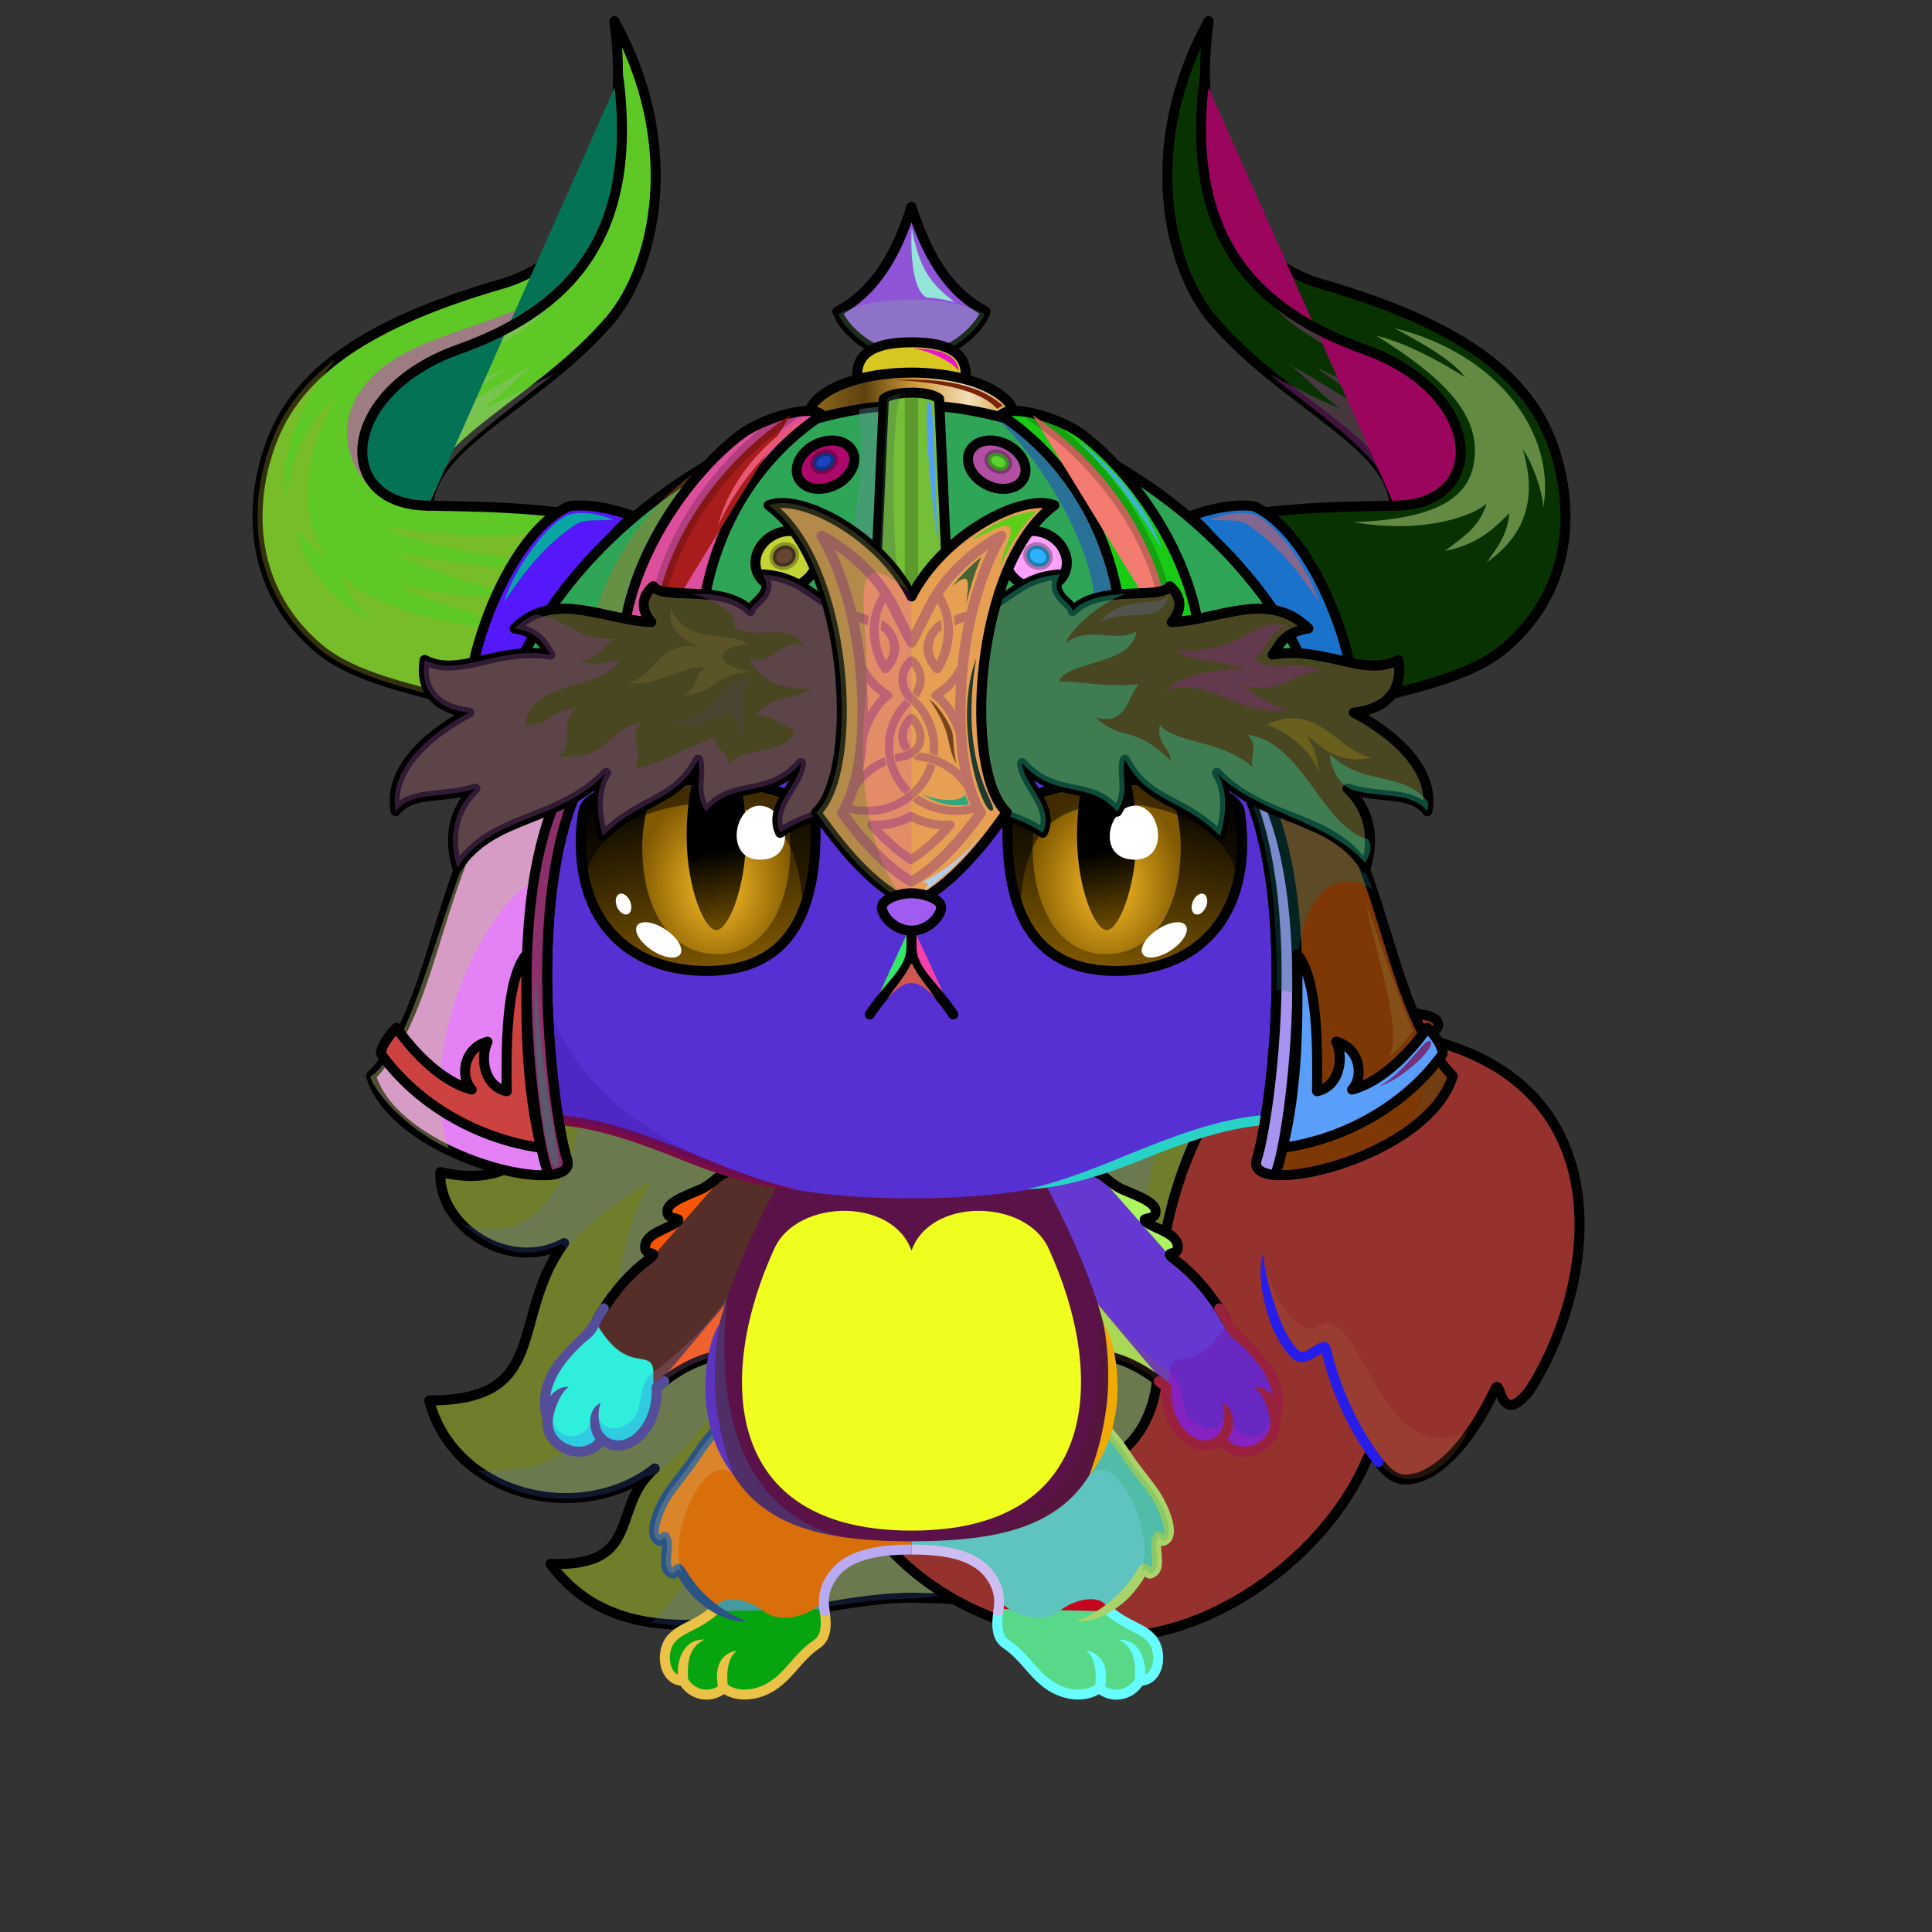 <svg xmlns="http://www.w3.org/2000/svg" xmlns:xlink="http://www.w3.org/1999/xlink" style="shape-rendering:geometricPrecision; text-rendering:geometricPrecision; image-rendering:optimizeQuality; fill-rule:evenodd; clip-rule:evenodd" version="1.1" viewBox="0 0 29000 29000" xml:space="preserve"><rect x="0" y="0" width="29000" height="29000" fill="#333333" stroke="none"/><defs><style type="text/css">.HairBack-Cat2fil14 {fill:black;fill-opacity:0.2}
.HairBack-Cat2fil24 {fill:url(#HairBack-Cat2id175)}
.HairBack-Cat2str0 {stroke:black;stroke-width:150;stroke-linecap:round;stroke-linejoin:round}
.Tail-Cat6fil31 {fill:url(#Tail-Cat6id927)}
.Tail-Cat6fil26 {fill:#fef2f2}
.Tail-Cat6fil14 {fill:black;fill-opacity:0.2}
.Tail-Cat6fil32 {fill:black;fill-rule:nonzero}
.Tail-Cat6fil22 {fill:none}
.Tail-Cat6str0 {stroke:black;stroke-width:150;stroke-linecap:round;stroke-linejoin:round}
.RightFoot-Cat2fil34 {fill:url(#RightFoot-Cat2id448)}
.RightFoot-Cat2fil14 {fill:black;fill-opacity:0.2}
.RightFoot-Cat2fil22 {fill:none}
.RightFoot-Cat2fil32 {fill:black;fill-rule:nonzero}
.RightLeg-Cat5fil42 {fill:url(#RightLeg-Cat5id200)}
.RightLeg-Cat5fil32 {fill:black;fill-rule:nonzero}
.RightLeg-Cat5fil14 {fill:black;fill-opacity:0.2}
.LeftFoot-Cat2fil43 {fill:url(#LeftFoot-Cat2id634)}
.LeftFoot-Cat2fil14 {fill:black;fill-opacity:0.2}
.LeftFoot-Cat2fil22 {fill:none}
.LeftFoot-Cat2fil32 {fill:black;fill-rule:nonzero}
.LeftLeg-Cat5fil47 {fill:url(#LeftLeg-Cat5id199)}
.LeftLeg-Cat5fil32 {fill:black;fill-rule:nonzero}
.LeftLeg-Cat5fil14 {fill:black;fill-opacity:0.2}
.RightHand-Cat5fil52 {fill:url(#RightHand-Cat5id171)}
.RightHand-Cat5fil14 {fill:black;fill-opacity:0.2}
.RightHand-Cat5fil22 {fill:none}
.RightHand-Cat5str0 {stroke:black;stroke-width:150;stroke-linecap:round;stroke-linejoin:round}
.RightPaw-Cat3fil54 {fill:url(#RightPaw-Cat3id368)}
.RightPaw-Cat3fil14 {fill:black;fill-opacity:0.2}
.RightPaw-Cat3fil32 {fill:black;fill-rule:nonzero}
.LeftHand-Cat5fil59 {fill:url(#LeftHand-Cat5id490)}
.LeftHand-Cat5fil14 {fill:black;fill-opacity:0.2}
.LeftHand-Cat5fil22 {fill:none}
.LeftHand-Cat5str0 {stroke:black;stroke-width:150;stroke-linecap:round;stroke-linejoin:round}
.LeftPaw-Cat3fil61 {fill:url(#LeftPaw-Cat3id218)}
.LeftPaw-Cat3fil14 {fill:black;fill-opacity:0.2}
.LeftPaw-Cat3fil32 {fill:black;fill-rule:nonzero}
.Body-Cat2fil62 {fill:url(#Body-Cat2id318)}
.Body-Cat2fil14 {fill:black;fill-opacity:0.2}
.Body-Cat2fil32 {fill:black;fill-rule:nonzero}
.Body-Cat2fil64 {fill:url(#Body-Cat2id245)}
.Head-Cat5fil145 {fill:url(#Head-Cat5id31)}
.Head-Cat5fil32 {fill:black;fill-rule:nonzero}
.Head-Cat5fil14 {fill:black;fill-opacity:0.2}
.Mouth-Cat3fil100 {fill:black}
.Mouth-Cat3fil22 {fill:none}
.Mouth-Cat3str0 {stroke:black;stroke-width:150;stroke-linecap:round;stroke-linejoin:round}
.Eyes-Cat6fil184 {fill:url(#Eyes-Cat6id861)}
.Eyes-Cat6fil185 {fill:url(#Eyes-Cat6id1071)}
.Eyes-Cat6fil186 {fill:url(#Eyes-Cat6id612)}
.Eyes-Cat6fil152 {fill:white}
.Eyes-Cat6fil157 {fill:black;fill-opacity:0.502}
.Eyes-Cat6fil187 {fill:url(#Eyes-Cat6id901)}
.Eyes-Cat6fil188 {fill:url(#Eyes-Cat6id1067)}
.Eyes-Cat6fil189 {fill:url(#Eyes-Cat6id624)}
.Eyes-Cat6fil155 {fill:#b6897e}
.Eyes-Cat6fil14 {fill:black;fill-opacity:0.2}
.Eyes-Cat6fil22 {fill:none}
.Eyes-Cat6str4 {stroke:black;stroke-width:150}
.Moustache-Cat0fil22 {fill:none}
.Nose-Cat0fil221 {fill:url(#Nose-Cat0id921)}
.Nose-Cat0str0 {stroke:black;stroke-width:150;stroke-linecap:round;stroke-linejoin:round}
.HatBarbarian-Mediumfil2 {fill:black;fill-opacity:0.302}
.HatBarbarian-Mediumfil46 {fill:black;fill-opacity:0.4}
.HatBarbarian-Mediumfil326 {fill:url(#HatBarbarian-Mediumid148)}
.HatBarbarian-Mediumfil39 {fill:white}
.HatBarbarian-Mediumfil328 {fill:url(#HatBarbarian-Mediumid147)}
.HatBarbarian-Mediumfil12 {fill:black;fill-opacity:0.2}
.HatBarbarian-Mediumfil319 {fill:black;fill-opacity:0.149}
.HatBarbarian-Mediumfil73 {fill:black;fill-rule:nonzero;fill-opacity:0.302}
.HatBarbarian-Mediumfil320 {fill:white;fill-opacity:0.102}
.HatBarbarian-Mediumfil129 {fill:white;fill-opacity:0.2}
.HatBarbarian-Mediumfil24 {fill:white;fill-opacity:0.502}
.HatBarbarian-Mediumfil40 {fill:#FFCC99;fill-opacity:0.2}
.HatBarbarian-Mediumfil321 {fill:#FFCC99;fill-opacity:0.4}
.HatBarbarian-Mediumfil322 {fill:url(#HatBarbarian-Mediumid95)}
.HatBarbarian-Mediumstr1 {stroke:black;stroke-width:150;stroke-linecap:round;stroke-linejoin:round}
.HatBarbarian-Mediumfil297 {fill:#705B45}
.HatBarbarian-Mediumfil323 {fill:url(#HatBarbarian-Mediumid43)}
.HatBarbarian-Mediumfil324 {fill:url(#HatBarbarian-Mediumid76)}
.HatBarbarian-Mediumfil325 {fill:url(#HatBarbarian-Mediumid45)}
.HatBarbarian-Mediumfil25 {fill:none}
.HatBarbarian-Mediumfil327 {fill:url(#HatBarbarian-Mediumid194)}
.HatBarbarian-Mediumfil329 {fill:url(#HatBarbarian-Mediumid183)}
.HatBarbarian-Mediumfil330 {fill:url(#HatBarbarian-Mediumid14)}
.HatBarbarian-Mediumfil331 {fill:url(#HatBarbarian-Mediumid29)}
.HatBarbarian-Mediumfil332 {fill:url(#HatBarbarian-Mediumid37)}
.HatBarbarian-Mediumfil333 {fill:url(#HatBarbarian-Mediumid16)}
.HatBarbarian-Mediumfil334 {fill:url(#HatBarbarian-Mediumid239)}
.HatBarbarian-Mediumfil36 {fill:none}
.HatBarbarian-Mediumstr3 {stroke:black;stroke-width:100;stroke-linecap:round;stroke-linejoin:round;stroke-opacity:0.302}
.HatBarbarian-Mediumfil335 {fill:url(#HatBarbarian-Mediumid289)}
.HatBarbarian-Mediumfil336 {fill:url(#HatBarbarian-Mediumid252)}
.HatBarbarian-Mediumfil337 {fill:url(#HatBarbarian-Mediumid259)}
.HatBarbarian-Mediumfil338 {fill:url(#HatBarbarian-Mediumid213)}
.HatBarbarian-Mediumfil339 {fill:url(#HatBarbarian-Mediumid94)}
.HatBarbarian-Mediumfil340 {fill:url(#HatBarbarian-Mediumid35)}
.HatBarbarian-Mediumfil316 {fill:none}
.HatBarbarian-Mediumstr9 {stroke:black;stroke-width:200;stroke-linecap:round;stroke-linejoin:round;stroke-opacity:0.2}
.HatBarbarian-Mediumstr10 {stroke:black;stroke-width:200;stroke-opacity:0.2}
.HatBarbarian-Mediumfil341 {fill:url(#HatBarbarian-Mediumid31)}
.HatBarbarian-Mediumfil342 {fill:url(#HatBarbarian-Mediumid218)}
</style><linearGradient gradientUnits="userSpaceOnUse" id="HairBack-Cat2id175" x1="13068" x2="13068" xlink:href="#HairBack-Cat2id49" y1="24388.8" y2="14997.3">
  </linearGradient><linearGradient gradientUnits="objectBoundingBox" id="Tail-Cat6id927" x1="26.303%" x2="73.697%" xlink:href="#Tail-Cat6id925" y1="80.656%" y2="19.344%">
  </linearGradient><linearGradient gradientUnits="userSpaceOnUse" id="RightFoot-Cat2id448" x1="16353.3" x2="16006.4" y1="25487.2" y2="23702.7">
   <stop offset="0" style="stop-opacity:1; stop-color:#b6897e"/>
   <stop offset="0.369" style="stop-opacity:1; stop-color:#d6c89a"/>
   <stop offset="0.69" style="stop-opacity:1; stop-color:#fdf0c4"/>
   <stop offset="1" style="stop-opacity:1; stop-color:#fdf0c4"/>
  </linearGradient><linearGradient gradientUnits="userSpaceOnUse" id="RightLeg-Cat5id200" x1="15892.3" x2="15336.7" xlink:href="#RightLeg-Cat5id17" y1="24311.5" y2="21160.9">
  </linearGradient><linearGradient gradientUnits="userSpaceOnUse" id="LeftFoot-Cat2id634" x1="10992.4" x2="11375.5" xlink:href="#LeftFoot-Cat2id448" y1="25464.3" y2="23725.6">
  </linearGradient><linearGradient gradientUnits="userSpaceOnUse" id="LeftLeg-Cat5id199" x1="11471.6" x2="12027.1" xlink:href="#LeftLeg-Cat5id17" y1="24311.5" y2="21160.8">
  </linearGradient><linearGradient gradientUnits="userSpaceOnUse" id="RightHand-Cat5id171" x1="15998.8" x2="17409.8" y1="17683.5" y2="20852.5">
   <stop offset="0" style="stop-opacity:1; stop-color:#d6c89a"/>
   <stop offset="0.031" style="stop-opacity:1; stop-color:#d6c89a"/>
   <stop offset="0.878" style="stop-opacity:1; stop-color:#fdf0c4"/>
   <stop offset="1" style="stop-opacity:1; stop-color:#fdf0c4"/>
  </linearGradient><linearGradient gradientUnits="userSpaceOnUse" id="RightPaw-Cat3id368" x1="18921" x2="17765.8" xlink:href="#RightPaw-Cat3id218" y1="21510.8" y2="20132.6">
  </linearGradient><linearGradient gradientUnits="userSpaceOnUse" id="LeftHand-Cat5id490" x1="11365" x2="9954.09" xlink:href="#LeftHand-Cat5id171" y1="17683.5" y2="20852.5">
  </linearGradient><linearGradient gradientUnits="userSpaceOnUse" id="LeftPaw-Cat3id218" x1="8442.9" x2="9598.12" y1="21510.8" y2="20132.6">
   <stop offset="0" style="stop-opacity:1; stop-color:#fffaeb"/>
   <stop offset="0.11" style="stop-opacity:1; stop-color:#fffaeb"/>
   <stop offset="0.8" style="stop-opacity:1; stop-color:#fdf0c4"/>
   <stop offset="1" style="stop-opacity:1; stop-color:#fdf0c4"/>
  </linearGradient><linearGradient gradientUnits="objectBoundingBox" id="Body-Cat2id318" x1="50%" x2="50%" xlink:href="#Body-Cat2id36" y1="0%" y2="100%">
  </linearGradient><linearGradient gradientUnits="userSpaceOnUse" id="Body-Cat2id245" x1="13681.9" x2="13681.9" y1="22974.9" y2="18175.1">
   <stop offset="0" style="stop-opacity:1; stop-color:#fef2f2"/>
   <stop offset="0.651" style="stop-opacity:1; stop-color:#fef2f2"/>
   <stop offset="1" style="stop-opacity:1; stop-color:#f2dada"/>
  </linearGradient><linearGradient gradientUnits="userSpaceOnUse" id="Head-Cat5id31" x1="13681.9" x2="13681.9" y1="17986.7" y2="7484.8">
   <stop offset="0" style="stop-opacity:1; stop-color:#d6c89a"/>
   <stop offset="0.031" style="stop-opacity:1; stop-color:#d6c89a"/>
   <stop offset="0.322" style="stop-opacity:1; stop-color:#fdf0c4"/>
   <stop offset="1" style="stop-opacity:1; stop-color:#fffaeb"/>
  </linearGradient><linearGradient gradientUnits="userSpaceOnUse" id="Eyes-Cat6id861" x1="10767.7" x2="10191.5" xlink:href="#Eyes-Cat6id27" y1="14582.6" y2="11695.8">
  </linearGradient><radialGradient cx="10752" cy="13305.3" fx="10752" fy="13305.3" gradientTransform="matrix(0.811 -0 -0 1 2033 0)" gradientUnits="userSpaceOnUse" id="Eyes-Cat6id1071" r="1458.03" xlink:href="#Eyes-Cat6id1039">
  </radialGradient><linearGradient gradientUnits="userSpaceOnUse" id="Eyes-Cat6id612" x1="10562.8" x2="10941.3" xlink:href="#Eyes-Cat6id384" y1="11901.5" y2="13839.3">
  </linearGradient><linearGradient gradientUnits="userSpaceOnUse" id="Eyes-Cat6id901" x1="16596.1" x2="17172.3" xlink:href="#Eyes-Cat6id27" y1="14582.6" y2="11695.8">
  </linearGradient><radialGradient cx="16611.8" cy="13305.3" fx="16611.8" fy="13305.3" gradientTransform="matrix(-0.811 -0 -0 1 30083 0)" gradientUnits="userSpaceOnUse" id="Eyes-Cat6id1067" r="1458.03" xlink:href="#Eyes-Cat6id1039">
  </radialGradient><linearGradient gradientUnits="userSpaceOnUse" id="Eyes-Cat6id624" x1="16422.5" x2="16801.1" xlink:href="#Eyes-Cat6id384" y1="11901.5" y2="13839.3">
  </linearGradient><linearGradient gradientUnits="userSpaceOnUse" id="Nose-Cat0id921" x1="13681.9" x2="13681.9" y1="13407.9" y2="13968.6">
   <stop offset="0" style="stop-opacity:1; stop-color:#FFCCCC"/>
   <stop offset="1" style="stop-opacity:1; stop-color:#DB9092"/>
  </linearGradient><linearGradient gradientUnits="userSpaceOnUse" id="HatBarbarian-Mediumid148" x1="4717.06" x2="8990.28" xlink:href="#HatBarbarian-Mediumid142" y1="10561.5" y2="1641">
  </linearGradient><linearGradient gradientUnits="userSpaceOnUse" id="HatBarbarian-Mediumid147" x1="22646.8" x2="18373.6" xlink:href="#HatBarbarian-Mediumid142" y1="10561.5" y2="1641">
  </linearGradient><linearGradient gradientUnits="userSpaceOnUse" id="HatBarbarian-Mediumid95" x1="21971.3" x2="17971.4" xlink:href="#HatBarbarian-Mediumid16" y1="15766.2" y2="12909.1">
  </linearGradient><linearGradient gradientUnits="userSpaceOnUse" id="HatBarbarian-Mediumid43" x1="19244" x2="21664.1" y1="16169.3" y2="15383">
   <stop offset="0" style="stop-opacity:1; stop-color:#946D1E"/>
   <stop offset="0.522" style="stop-opacity:1; stop-color:#CC9933"/>
   <stop offset="0.769" style="stop-opacity:1; stop-color:#F1D9AE"/>
   <stop offset="1" style="stop-opacity:1; stop-color:#CC9933"/>
  </linearGradient><linearGradient gradientUnits="userSpaceOnUse" id="HatBarbarian-Mediumid76" x1="9239.6" x2="5568.89" xlink:href="#HatBarbarian-Mediumid16" y1="14337.6" y2="14337.6">
  </linearGradient><linearGradient gradientUnits="userSpaceOnUse" id="HatBarbarian-Mediumid45" x1="5721.29" x2="8121.8" y1="15776.2" y2="15776.2">
   <stop offset="0" style="stop-opacity:1; stop-color:#946D1E"/>
   <stop offset="0.22" style="stop-opacity:1; stop-color:#5E4110"/>
   <stop offset="1" style="stop-opacity:1; stop-color:#CC9933"/>
  </linearGradient><linearGradient gradientUnits="userSpaceOnUse" id="HatBarbarian-Mediumid194" x1="8162.81" x2="8351.59" xlink:href="#HatBarbarian-Mediumid154" y1="11360.3" y2="7687.57">
  </linearGradient><linearGradient gradientUnits="userSpaceOnUse" id="HatBarbarian-Mediumid183" x1="19201" x2="19012.3" xlink:href="#HatBarbarian-Mediumid154" y1="11360.3" y2="7687.57">
  </linearGradient><linearGradient gradientUnits="userSpaceOnUse" id="HatBarbarian-Mediumid14" x1="12569.1" x2="14794.8" y1="4185.05" y2="4185.05">
   <stop offset="0" style="stop-opacity:1; stop-color:#946D1E"/>
   <stop offset="0.271" style="stop-opacity:1; stop-color:#5E4110"/>
   <stop offset="0.51" style="stop-opacity:1; stop-color:#CC9933"/>
   <stop offset="0.78" style="stop-opacity:1; stop-color:#F5E0BA"/>
   <stop offset="1" style="stop-opacity:1; stop-color:#CC9933"/>
  </linearGradient><linearGradient gradientUnits="userSpaceOnUse" id="HatBarbarian-Mediumid29" x1="12867.9" x2="14496" xlink:href="#HatBarbarian-Mediumid14" y1="5720.44" y2="5720.44">
  </linearGradient><linearGradient gradientUnits="userSpaceOnUse" id="HatBarbarian-Mediumid37" x1="12130.7" x2="15233.1" xlink:href="#HatBarbarian-Mediumid14" y1="6274.64" y2="6274.64">
  </linearGradient><radialGradient cx="15733.7" cy="8229.36" fx="15733.7" fy="8229.36" gradientTransform="matrix(1.389 -0 -0 1.335 -6118 -2758)" gradientUnits="userSpaceOnUse" id="HatBarbarian-Mediumid239" r="323.32" xlink:href="#HatBarbarian-Mediumid238">
  </radialGradient><radialGradient cx="15134.5" cy="6830.18" fx="15134.5" fy="6830.18" gradientTransform="matrix(1.389 -0 -0 1.21 -5886 -1434)" gradientUnits="userSpaceOnUse" id="HatBarbarian-Mediumid289" r="299.94" xlink:href="#HatBarbarian-Mediumid238">
  </radialGradient><radialGradient cx="12010.7" cy="8229.36" fx="12010.7" fy="8229.36" gradientTransform="matrix(1.42 -0 -0.156 1.323 -3761 -2660)" gradientUnits="userSpaceOnUse" id="HatBarbarian-Mediumid252" r="326.23" xlink:href="#HatBarbarian-Mediumid238">
  </radialGradient><radialGradient cx="12598.8" cy="6830.18" fx="12598.8" fy="6830.18" gradientTransform="matrix(1.391 -0 -0.326 1.199 -2693 -1360)" gradientUnits="userSpaceOnUse" id="HatBarbarian-Mediumid259" r="302.64" xlink:href="#HatBarbarian-Mediumid238">
  </radialGradient><linearGradient gradientUnits="userSpaceOnUse" id="HatBarbarian-Mediumid213" x1="9650.65" x2="12021.2" xlink:href="#HatBarbarian-Mediumid196" y1="7271.82" y2="8810.14">
  </linearGradient><linearGradient gradientUnits="userSpaceOnUse" id="HatBarbarian-Mediumid94" x1="15128.2" x2="17927.7" xlink:href="#HatBarbarian-Mediumid80" y1="8916.19" y2="7165.77">
  </linearGradient><linearGradient gradientUnits="userSpaceOnUse" id="HatBarbarian-Mediumid35" x1="13059.2" x2="14304.6" xlink:href="#HatBarbarian-Mediumid14" y1="8259.9" y2="8259.9">
  </linearGradient><linearGradient gradientUnits="userSpaceOnUse" id="HatBarbarian-Mediumid31" x1="5923.18" x2="21440.7" xlink:href="#HatBarbarian-Mediumid17" y1="10825.2" y2="10825.2">
  </linearGradient><linearGradient gradientUnits="userSpaceOnUse" id="HatBarbarian-Mediumid218" x1="12137.5" x2="15226.3" xlink:href="#HatBarbarian-Mediumid14" y1="10565.1" y2="10565.1">
  </linearGradient><linearGradient gradientUnits="userSpaceOnUse" id="HairBack-Cat2id49" x1="13715.8" x2="13715.8" y1="6802.99" y2="8218.57">
   <stop offset="0" style="stop-opacity:1; stop-color:#e0ad55"/>
   <stop offset="1" style="stop-opacity:1; stop-color:#fbcb78"/>
  </linearGradient><linearGradient gradientUnits="objectBoundingBox" id="Tail-Cat6id925" x1="56.92%" x2="43.08%" y1="93.429%" y2="6.571%">
   <stop offset="0" style="stop-opacity:1; stop-color:#d6c89a"/>
   <stop offset="1" style="stop-opacity:1; stop-color:#fffaeb"/>
  </linearGradient><linearGradient gradientUnits="userSpaceOnUse" id="RightLeg-Cat5id17" x1="11873.5" x2="11873.5" y1="24310" y2="21166.6">
   <stop offset="0" style="stop-opacity:1; stop-color:#fffaeb"/>
   <stop offset="0.431" style="stop-opacity:1; stop-color:#fffaeb"/>
   <stop offset="1" style="stop-opacity:1; stop-color:#fdf0c4"/>
  </linearGradient><linearGradient gradientUnits="userSpaceOnUse" id="LeftFoot-Cat2id448" x1="16353.3" x2="16006.4" y1="25487.2" y2="23702.7">
   <stop offset="0" style="stop-opacity:1; stop-color:#b6897e"/>
   <stop offset="0.369" style="stop-opacity:1; stop-color:#d6c89a"/>
   <stop offset="0.69" style="stop-opacity:1; stop-color:#fdf0c4"/>
   <stop offset="1" style="stop-opacity:1; stop-color:#fdf0c4"/>
  </linearGradient><linearGradient gradientUnits="userSpaceOnUse" id="LeftLeg-Cat5id17" x1="11873.5" x2="11873.5" y1="24310" y2="21166.6">
   <stop offset="0" style="stop-opacity:1; stop-color:#fffaeb"/>
   <stop offset="0.431" style="stop-opacity:1; stop-color:#fffaeb"/>
   <stop offset="1" style="stop-opacity:1; stop-color:#fdf0c4"/>
  </linearGradient><linearGradient gradientUnits="userSpaceOnUse" id="RightPaw-Cat3id218" x1="8442.9" x2="9598.12" y1="21510.8" y2="20132.6">
   <stop offset="0" style="stop-opacity:1; stop-color:#fffaeb"/>
   <stop offset="0.11" style="stop-opacity:1; stop-color:#fffaeb"/>
   <stop offset="0.8" style="stop-opacity:1; stop-color:#fdf0c4"/>
   <stop offset="1" style="stop-opacity:1; stop-color:#fdf0c4"/>
  </linearGradient><linearGradient gradientUnits="userSpaceOnUse" id="LeftHand-Cat5id171" x1="15998.8" x2="17409.8" y1="17683.5" y2="20852.5">
   <stop offset="0" style="stop-opacity:1; stop-color:#d6c89a"/>
   <stop offset="0.031" style="stop-opacity:1; stop-color:#d6c89a"/>
   <stop offset="0.878" style="stop-opacity:1; stop-color:#fdf0c4"/>
   <stop offset="1" style="stop-opacity:1; stop-color:#fdf0c4"/>
  </linearGradient><linearGradient gradientUnits="userSpaceOnUse" id="Body-Cat2id36" x1="13681.9" x2="13681.9" y1="17936.7" y2="7484.8">
   <stop offset="0" style="stop-opacity:1; stop-color:#d6c89a"/>
   <stop offset="0.031" style="stop-opacity:1; stop-color:#d6c89a"/>
   <stop offset="0.529" style="stop-opacity:1; stop-color:#fdf0c4"/>
   <stop offset="1" style="stop-opacity:1; stop-color:#fffaeb"/>
  </linearGradient><linearGradient gradientUnits="userSpaceOnUse" id="Eyes-Cat6id27" x1="16937.6" x2="16937.6" y1="14961.3" y2="11448.6">
   <stop offset="0" style="stop-opacity:1; stop-color:#805900"/>
   <stop offset="1" style="stop-opacity:1; stop-color:black"/>
  </linearGradient><radialGradient cx="50%" cy="50%" fx="50%" fy="50%" gradientUnits="objectBoundingBox" id="Eyes-Cat6id1039" r="50%">
   <stop offset="0" style="stop-opacity:1; stop-color:#ffc029"/>
   <stop offset="1" style="stop-opacity:1; stop-color:#805900"/>
  </radialGradient><linearGradient gradientUnits="userSpaceOnUse" id="Eyes-Cat6id384" x1="16417.8" x2="16417.8" y1="11784.3" y2="14068.5">
   <stop offset="0" style="stop-opacity:1; stop-color:black"/>
   <stop offset="0.45" style="stop-opacity:1; stop-color:black"/>
   <stop offset="1" style="stop-opacity:1; stop-color:#664700"/>
  </linearGradient><linearGradient gradientUnits="userSpaceOnUse" id="HatBarbarian-Mediumid142" x1="22999.4" x2="18648.6" y1="10610" y2="1527.56">
   <stop offset="0" style="stop-opacity:1; stop-color:#94947C"/>
   <stop offset="1" style="stop-opacity:1; stop-color:#F1F1EB"/>
  </linearGradient><linearGradient gradientUnits="userSpaceOnUse" id="HatBarbarian-Mediumid16" x1="19935.5" x2="7428.34" y1="8713.85" y2="8713.85">
   <stop offset="0" style="stop-opacity:1; stop-color:#73512F"/>
   <stop offset="1" style="stop-opacity:1; stop-color:#242018"/>
  </linearGradient><linearGradient gradientUnits="userSpaceOnUse" id="HatBarbarian-Mediumid154" x1="8338.26" x2="8521.04" y1="12968.5" y2="9412.49">
   <stop offset="0" style="stop-opacity:1; stop-color:#3B2A09"/>
   <stop offset="0.678" style="stop-opacity:1; stop-color:#CC9933"/>
   <stop offset="0.851" style="stop-opacity:1; stop-color:#F5E0BA"/>
   <stop offset="1" style="stop-opacity:1; stop-color:#CC9933"/>
  </linearGradient><radialGradient cx="9579.73" cy="20467.8" fx="9579.73" fy="20467.8" gradientTransform="matrix(0.68 1.668 -1.746 0.679 38807 -9404)" gradientUnits="userSpaceOnUse" id="HatBarbarian-Mediumid238" r="97.38">
   <stop offset="0" style="stop-opacity:1; stop-color:#F3DCB5"/>
   <stop offset="1" style="stop-opacity:1; stop-color:#CC9933"/>
  </radialGradient><linearGradient gradientUnits="userSpaceOnUse" id="HatBarbarian-Mediumid196" x1="9778.8" x2="12074" y1="9009.97" y2="10499.4">
   <stop offset="0" style="stop-opacity:1; stop-color:#3B2A09"/>
   <stop offset="0.6" style="stop-opacity:1; stop-color:#CC9933"/>
   <stop offset="0.78" style="stop-opacity:1; stop-color:#F5E0BA"/>
   <stop offset="1" style="stop-opacity:1; stop-color:#CC9933"/>
  </linearGradient><linearGradient gradientUnits="userSpaceOnUse" id="HatBarbarian-Mediumid80" x1="15194.7" x2="18122.8" y1="8915.48" y2="7145.32">
   <stop offset="0" style="stop-opacity:1; stop-color:#3B2A09"/>
   <stop offset="0.541" style="stop-opacity:1; stop-color:#CC9933"/>
   <stop offset="0.722" style="stop-opacity:1; stop-color:#F5E0BA"/>
   <stop offset="1" style="stop-opacity:1; stop-color:#CC9933"/>
  </linearGradient><linearGradient gradientUnits="userSpaceOnUse" id="HatBarbarian-Mediumid17" x1="5566.6" x2="21797.3" y1="10846" y2="10846">
   <stop offset="0" style="stop-opacity:1; stop-color:#1F1A1A"/>
   <stop offset="0.322" style="stop-opacity:1; stop-color:#383131"/>
   <stop offset="0.439" style="stop-opacity:1; stop-color:#141111"/>
   <stop offset="0.612" style="stop-opacity:1; stop-color:#241F1F"/>
   <stop offset="0.812" style="stop-opacity:1; stop-color:#6E5C5C"/>
   <stop offset="1" style="stop-opacity:1; stop-color:#1D1919"/>
  </linearGradient></defs><g id="HairBack-Cat2">
 <animateTransform additive="sum" attributeName="transform" dur="10" repeatCount="indefinite" type="translate" values="0;0 200;0;0 200;0;0 200;0;0 200;0"/>
  <path class="HairBack-Cat2fil24 HairBack-Cat2str0" d="M8269 14997c210,1630 -132,2950 -1660,2596 -34,834 1052,1514 1858,1066 -827,1134 -190,2365 -2025,2362 367,1436 2274,1898 3387,1021 -678,582 -162,1476 -1565,1434 1297,1755 3865,424 5592,510 1541,14 4176,599 4922,-471 2178,-3120 -164,-5251 -535,-8454 -3253,-64 -6720,0 -9974,-64z" style="fill:#707d2b"/>
  <path class="HairBack-Cat2fil14" d="M8612 15943c324,357 -36,3023 -1695,2419 361,274 814,630 1506,317 15,-6 66,64 81,57 231,-263 696,-682 1280,-1011 -1127,1808 113,4506 -2624,4341 892,652 1958,461 2506,113 69,-43 143,-16 193,-63 226,-168 785,-731 959,-1124 270,118 176,2220 -1038,3361 916,203 2564,-333 3816,-355 1621,-28 4672,-1241 4272,-2656 -207,-732 -474,-1370 -611,-2182 -388,-2293 1076,-3387 1076,-3387l-9721 170z" style="fill:#5271dc"/>
 </g><g id="Tail-Cat6">
  <path class="Tail-Cat6fil31" d="M12493 21526c-108,-680 356,-1318 1035,-1426 680,-108 1318,356 1426,1035 72,449 608,789 1013,871 739,150 1483,-534 1408,-1680 -158,-2421 1027,-5777 4064,-5078 111,31 166,90 145,159 -33,107 -311,154 -146,195 2925,724 2687,3276 1452,5366 -27,45 -121,128 -214,120 -167,-15 -170,-375 -233,-240 -388,832 -900,1361 -1351,1361 -340,-1 -479,-524 -569,-313 -571,1351 -2022,2423 -3323,2632 -1260,201 -2607,-168 -3570,-1011 -591,-519 -1010,-1199 -1137,-1991z" style="fill:#8cd329"/>
  <path class="Tail-Cat6fil26" d="M23454 19790c-146,399 -338,796 -564,1178 -27,45 -121,128 -214,120 -167,-15 -170,-375 -233,-240 -388,832 -900,1361 -1351,1361 -262,-1 -405,-312 -498,-358l-3 -8c-336,-494 -535,-1000 -668,-1511 -264,-1011 230,-1403 99,-2233 -101,-639 469,-1155 810,-657 675,987 1062,451 1598,580 641,154 1007,639 1024,1768z" style="fill:#40a90d"/>
  <path class="Tail-Cat6fil14" d="M12493 21526c-26,-167 -18,-332 19,-487 213,-178 462,-344 585,-418 304,-15 814,942 1117,926 875,2545 4568,3180 6172,593 -8,32 -18,63 -27,94 -653,1189 -1969,2103 -3159,2294 -1260,201 -2607,-168 -3570,-1011 -591,-519 -1010,-1199 -1137,-1991z" style="fill:#a764b7"/>
  <path class="Tail-Cat6fil22 Tail-Cat6str0" d="M12493 21526c-108,-680 356,-1318 1035,-1426 680,-108 1318,356 1426,1035 72,449 608,789 1013,871 739,150 1483,-534 1408,-1680 -158,-2421 1027,-5777 4064,-5078 111,31 166,90 145,159 -33,107 -311,154 -146,195 2925,724 2530,3652 1546,5232 -66,105 -215,262 -308,254 -167,-15 -170,-375 -233,-240 -388,832 -900,1361 -1351,1361 -340,-1 -479,-524 -569,-313 -571,1351 -2022,2423 -3323,2632 -1260,201 -2607,-168 -3570,-1011 -591,-519 -1010,-1199 -1137,-1991z" style="fill:#96322e"/>
  <path class="Tail-Cat6fil14" d="M22029 21494c-153,311 -399,598 -760,695 -667,178 -1177,-1232 -1355,-1898 -68,-160 -245,81 -398,75 -284,-206 -410,-617 -481,-903 -14,-55 -63,-427 -73,-471 79,276 473,1128 815,914 670,-419 881,2197 2252,1588z" style="fill:#a6663d"/>
  <path class="Tail-Cat6fil32" d="M20750 21900c25,33 19,80 -14,105 -33,25 -80,19 -105,-14 -170,-223 -337,-492 -482,-803 -123,-262 -229,-555 -309,-878 -15,9 -32,20 -50,32 -116,74 -262,168 -396,42 -103,-97 -205,-253 -290,-447 -56,-127 -267,-730 -144,-1113 27,388 227,930 281,1054 77,174 167,314 256,397 48,46 139,-13 212,-59 45,-30 85,-56 126,-65 70,-17 121,3 142,90 77,324 184,619 308,884 140,301 302,561 465,775z" style="fill:#271deb"/>
 </g><g id="RightFoot-Cat2">
  <path class="RightFoot-Cat2fil34" d="M17107 25230c-124,214 -404,285 -611,106 -71,70 -277,145 -526,65 -410,-131 -508,-461 -851,-710 -221,-159 -124,-477 -114,-668 364,340 783,-165 1076,-248 374,-102 737,158 534,413 199,95 520,237 673,411 169,192 121,631 -181,631z" style="fill:#c4071f"/>
  <path class="RightFoot-Cat2fil14" d="M17107 25230c-124,214 -404,285 -611,106 -71,70 -277,145 -526,65 -410,-131 -518,-492 -872,-726 -156,-103 -135,-387 -103,-573 18,-14 37,-27 56,-38 -60,533 1445,1528 1433,860 214,342 596,186 545,-150 127,134 271,-14 143,-274 182,62 215,288 209,441 -17,153 -106,289 -274,289z" style="fill:#a1a782"/>
  <path class="RightFoot-Cat2fil22" d="M16655 24186c278,231 480,239 633,413 169,192 121,631 -181,631 -124,214 -404,285 -611,106 -71,70 -277,145 -526,65 -410,-131 -520,-489 -872,-726 -156,-105 -138,-331 -109,-524" style="fill:#57d989"/>
  <path class="RightFoot-Cat2fil32" d="M16703 24128c-31,-26 -78,-22 -105,10 -27,31 -22,79 9,105 144,120 266,182 373,236 100,50 184,92 252,169 81,92 97,256 55,370 -18,49 -49,94 -96,118 7,-269 -115,-534 -402,-526 186,95 268,253 247,592 -49,79 -127,137 -220,155 -79,15 -160,-2 -228,-45 38,-218 10,-484 -289,-538 139,98 163,330 142,511 -32,29 -98,60 -189,72 -75,9 -164,4 -260,-27 -221,-71 -352,-219 -489,-375 -104,-118 -211,-239 -363,-342 -57,-38 -82,-102 -91,-176 -11,-85 -1,-183 13,-274 15,-98 -130,-119 -144,-22 -16,102 -31,212 -18,314 14,114 57,216 157,282 136,92 236,206 333,317 151,171 295,335 557,419 119,38 230,44 323,32 93,-11 171,-41 226,-75 103,70 225,98 348,74 125,-24 233,-98 305,-202 136,-15 232,-107 279,-232 61,-166 34,-387 -84,-521 -86,-98 -183,-147 -296,-204 -100,-50 -214,-108 -345,-217z" style="fill:#67fdfe"/>
 </g><g id="LeftFoot-Cat2">
  <path class="LeftFoot-Cat2fil43" d="M10257 25230c124,214 404,285 611,106 71,70 277,145 526,65 410,-131 508,-461 851,-710 221,-159 124,-477 114,-668 -364,340 -783,-165 -1076,-248 -374,-102 -737,158 -535,413 -198,95 -519,237 -672,411 -169,192 -121,631 181,631z" style="fill:#4799a1"/>
  <path class="LeftFoot-Cat2fil14" d="M10257 25230c124,214 404,285 611,106 71,70 277,145 526,65 410,-131 518,-492 871,-726 157,-103 136,-387 103,-573 -17,-14 -36,-27 -55,-38 60,533 -1445,1528 -1434,860 -213,342 -595,186 -544,-150 -127,134 -271,-14 -143,-274 -182,62 -215,288 -209,441 17,153 106,289 274,289z" style="fill:#b78b72"/>
  <path class="LeftFoot-Cat2fil22" d="M10708 24186c-277,231 -480,239 -632,413 -169,192 -121,631 181,631 124,214 404,285 611,106 71,70 277,145 526,65 410,-131 520,-489 871,-726 156,-105 139,-331 110,-524" style="fill:#06a50f"/>
  <path class="LeftFoot-Cat2fil32" d="M10660 24128c32,-26 79,-22 106,10 26,31 22,79 -10,105 -143,120 -266,182 -373,236 -99,50 -183,92 -251,169 -81,92 -97,256 -55,370 18,49 49,94 96,118 -7,-269 115,-534 402,-526 -186,95 -268,253 -247,592 49,79 127,137 220,155 79,15 160,-2 228,-45 -39,-218 -11,-484 289,-538 -139,98 -163,330 -142,511 31,29 98,60 189,72 75,9 163,4 259,-27 222,-71 353,-219 490,-375 104,-118 210,-239 363,-342 56,-38 82,-102 91,-176 11,-85 0,-183 -14,-274 -14,-98 131,-119 145,-22 16,102 31,212 18,314 -14,114 -58,216 -157,282 -136,92 -236,206 -333,317 -151,171 -296,335 -557,419 -119,38 -230,44 -323,32 -93,-11 -171,-41 -226,-75 -103,70 -226,98 -349,74 -124,-24 -233,-98 -304,-202 -136,-15 -232,-107 -279,-232 -61,-166 -34,-387 84,-521 86,-98 183,-147 296,-204 100,-50 214,-108 344,-217z" style="fill:#eac247"/>
 </g><g id="RightLeg-Cat5">
  <path class="RightLeg-Cat5fil42" d="M13682 23259c428,0 1377,183 1321,776 215,222 637,350 896,149 312,-243 712,-232 720,-12 204,-146 385,-347 515,-567 86,-145 69,65 171,-5 125,-83 18,-354 56,-477 45,-145 38,60 141,-19 124,-94 -29,-502 -214,-750 -134,-179 -272,-348 -381,-514 -200,-305 -431,-536 -577,-652 -621,860 -1470,1269 -2648,1328l0 743z" style="fill:#5fc4bf"/>
  <path class="RightLeg-Cat5fil32" d="M16153 24335c378,39 750,-306 805,-367 86,-95 164,-198 230,-306 33,35 79,55 159,1 114,-77 100,-224 87,-362 -3,-35 -6,-70 -7,-100 30,9 69,2 121,-37 2,-2 3,-3 5,-5 81,-68 84,-206 39,-364 -46,-159 -140,-346 -244,-486 -44,-58 -84,-110 -124,-162 -91,-118 -179,-233 -255,-348 -90,-138 -187,-262 -281,-368 -117,-132 -228,-235 -312,-301 -32,-26 -79,-20 -105,12 -25,32 -20,79 13,105 78,61 181,158 292,283 88,100 181,218 268,351 76,116 168,235 262,358 42,54 84,110 122,160 94,125 179,294 220,437 27,94 36,171 16,201 -12,-17 -24,-31 -50,-39 -55,-16 -94,4 -124,103 -19,60 -12,136 -4,214 8,87 16,179 -13,215 -11,-15 -21,-28 -40,-39 -53,-31 -104,-25 -163,76 -63,106 -138,208 -222,300 -82,90 -337,338 -695,468z" style="fill:#a9d36b"/>
  <path class="RightLeg-Cat5fil14" d="M17134 23605c86,-145 69,65 171,-5 125,-83 18,-354 56,-477 45,-145 38,60 141,-19 124,-94 -29,-502 -214,-750 -134,-179 -272,-348 -381,-514 -159,-242 -337,-437 -476,-565l-1 -1 -157 727c26,48 52,95 79,143 387,-413 1000,815 782,1461z" style="fill:#1d9e48"/>
  <path class="RightLeg-Cat5fil32" d="M14990 24256c62,5 73,-66 79,-154 8,-118 -4,-261 -94,-417 0,-1 -1,-3 -2,-4 -100,-171 -247,-296 -460,-378 -208,-80 -478,-119 -831,-119l0 150c335,0 588,35 777,108 180,69 302,173 385,314 0,1 1,3 2,4 67,116 86,244 75,331 -9,69 -8,92 -9,108 -4,48 42,54 78,57z" style="fill:#cebdf0"/>
 </g><g id="LeftLeg-Cat5">
  <path class="LeftLeg-Cat5fil47" d="M13682 23259c-428,0 -1377,183 -1321,776 -215,222 -637,350 -896,149 -312,-243 -712,-232 -720,-12 -204,-146 -385,-347 -515,-567 -86,-145 -69,65 -171,-5 -125,-83 -19,-354 -56,-477 -45,-145 -38,60 -141,-19 -124,-94 29,-502 214,-750 134,-179 272,-348 381,-514 200,-305 431,-536 577,-652 621,860 1470,1269 2648,1328l0 743z" style="fill:#d96f0a"/>
  <path class="LeftLeg-Cat5fil32" d="M11210 24335c-377,39 -749,-306 -804,-367 -87,-95 -164,-198 -230,-306 -33,35 -79,55 -159,1 -114,-77 -100,-224 -88,-362 4,-35 7,-70 8,-100 -31,9 -69,2 -121,-37 -2,-2 -4,-3 -5,-5 -81,-68 -84,-206 -39,-364 46,-159 140,-346 244,-486 44,-58 84,-110 124,-162 91,-118 179,-233 255,-348 90,-138 187,-262 281,-368 117,-132 227,-235 312,-301 32,-26 79,-20 104,12 26,32 20,79 -12,105 -78,61 -182,158 -292,283 -88,100 -181,218 -268,351 -76,116 -168,235 -262,358 -42,54 -84,110 -122,160 -94,125 -179,294 -220,437 -27,94 -36,171 -16,201 12,-17 24,-31 50,-39 55,-16 94,4 124,103 19,60 12,136 4,214 -8,87 -17,179 13,215 10,-15 21,-28 40,-39 53,-31 104,-25 163,76 63,106 138,208 222,300 82,90 336,338 694,468z" style="fill:#2b5485"/>
  <path class="LeftLeg-Cat5fil14" d="M10230 23605c-86,-145 -69,65 -171,-5 -125,-83 -19,-354 -56,-477 -45,-145 -38,60 -141,-19 -124,-94 29,-502 214,-750 134,-179 272,-348 381,-514 159,-242 336,-437 476,-565l1 -1 157 727c-26,48 -53,95 -79,143 -388,-413 -1000,815 -782,1461z" style="fill:#dfdea7"/>
  <path class="LeftLeg-Cat5fil32" d="M12374 24256c-62,5 -74,-66 -80,-154 -7,-118 4,-261 94,-417 1,-1 2,-3 3,-4 100,-171 247,-296 460,-378 208,-80 478,-119 831,-119l0 150c-335,0 -588,35 -777,108 -180,69 -303,173 -385,314 -1,1 -1,3 -2,4 -67,116 -86,244 -75,331 9,69 8,92 9,108 4,48 -42,54 -78,57z" style="fill:#b9aaf1"/>
 </g><g id="RightHand-Cat5">
 <animateTransform additive="sum" attributeName="transform" dur="10" repeatCount="indefinite" type="translate" values="0;0 200;0;0 200;0;0 200;0;0 200;0"/>
  <path class="RightHand-Cat5fil52" d="M16457 17599c135,46 219,181 396,256 302,128 528,213 489,362 -27,105 -240,47 -131,130 144,109 483,167 469,386 -9,139 -266,11 -2,210 286,216 675,655 833,931 288,504 -636,1265 -911,1014 -627,-574 -1208,-620 -1688,-543 -742,120 -1353,-1920 -931,-2545 422,-21 1136,-150 1476,-201z" style="fill:#6538d2"/>
  <path class="RightHand-Cat5fil22 RightHand-Cat5str0" d="M16457 17599c135,46 219,181 396,256 302,128 528,213 489,362 -27,105 -240,47 -131,130 144,109 483,167 469,386 -9,139 -266,11 -2,210 285,216 572,583 728,875m-814 1083c-387,-354 -749,-520 -1088,-567 -1419,-198 -2222,-1500 -1523,-2534" style="fill:#acf560"/>
  <path class="RightHand-Cat5fil14" d="M17512 20830c-602,-518 -1160,-559 -1624,-485 -171,28 -335,-59 -481,-217 -325,-472 753,-1098 1039,-656 261,403 734,847 1111,1126 -2,93 16,193 -45,232l0 0 0 0z" style="fill:#9f6030"/>
 </g><g id="LeftHand-Cat5">
 <animateTransform additive="sum" attributeName="transform" dur="10" repeatCount="indefinite" type="translate" values="0;0 200;0;0 200;0;0 200;0;0 200;0"/>
  <path class="LeftHand-Cat5fil59" d="M10906 17599c-135,46 -218,181 -395,256 -302,128 -529,213 -489,362 27,105 240,47 131,130 -144,109 -483,167 -469,386 9,139 266,11 2,210 -286,216 -675,655 -833,931 -288,504 636,1265 911,1014 627,-574 1208,-620 1688,-543 742,120 1353,-1920 931,-2545 -422,-21 -1136,-150 -1477,-201z" style="fill:#552e29"/>
  <path class="LeftHand-Cat5fil22 LeftHand-Cat5str0" d="M10906 17599c-135,46 -218,181 -395,256 -302,128 -529,213 -489,362 27,105 240,47 131,130 -144,109 -483,167 -469,386 9,139 266,11 2,210 -286,216 -573,583 -728,875m814 1083c387,-354 748,-520 1088,-567 1419,-198 2221,-1500 1523,-2534" style="fill:#f95509"/>
  <path class="LeftHand-Cat5fil14" d="M9852 20830c602,-518 1160,-559 1624,-485 171,28 335,-59 481,-217 325,-472 -753,-1098 -1039,-656 -261,403 -734,847 -1111,1126 2,93 -16,193 45,232l0 0 0 0z" style="fill:#d48fca"/>
 </g><g id="Body-Cat2">
 <animateTransform additive="sum" attributeName="transform" dur="10" repeatCount="indefinite" type="translate" values="0;0 200;0;0 200;0;0 200;0;0 200;0"/>
  <path class="Body-Cat2fil62" d="M13682 23135c-1548,0 -2752,-291 -2993,-1956 -147,-1014 391,-2287 991,-3420 634,80 1289,123 2002,142 713,-19 1367,-62 2002,-142 600,1133 1137,2406 991,3420 -242,1665 -1445,1956 -2993,1956z" style="fill:#5b1249"/>
  <path class="Body-Cat2fil14" d="M12621 23067c-1016,-156 -1749,-629 -1932,-1888 -75,-519 29,-1106 229,-1707 -223,2001 402,3257 1703,3595z" style="fill:#27a1ea"/>
  <path class="Body-Cat2fil32" d="M11012 22144c-250,-321 -348,-641 -397,-954 -59,-377 -24,-998 184,-1320 -78,421 -93,905 -36,1298 50,341 104,572 249,976z" style="fill:#5b34c0"/>
  <path class="Body-Cat2fil64" d="M13682 18774c-280,-805 -1716,-780 -2057,-36 -868,1890 -798,4237 2057,4237 2855,0 2925,-2347 2057,-4237 -341,-744 -1777,-769 -2057,36z" style="fill:#f0fe1f"/>
  <path class="Body-Cat2fil14" d="M14743 23067c1016,-156 1749,-629 1932,-1888 75,-519 -29,-1106 -229,-1707 223,2001 -402,3257 -1703,3595z" style="fill:#3d2313"/>
  <path class="Body-Cat2fil32" d="M16352 22144c250,-321 347,-641 397,-954 59,-377 24,-998 -184,-1320 78,421 93,905 36,1298 -50,341 -104,572 -249,976z" style="fill:#efab04"/>
 </g><g id="RightPaw-Cat3">
 <animateTransform additive="sum" attributeName="transform" dur="10" repeatCount="indefinite" type="translate" values="0;0 200;0;0 200;0;0 200;0;0 200;0"/>
  <path class="RightPaw-Cat3fil54" d="M17501 20836c-31,672 506,1059 828,766 253,397 884,103 809,-293 203,-535 -266,-1036 -634,-1325 -19,-39 -57,-100 -86,-131 -353,616 -634,503 -778,573 -164,79 -11,352 -139,410z" style="fill:#6a28c2"/>
  <path class="RightPaw-Cat3fil14" d="M17501 20836c-31,672 506,1059 828,766 341,429 911,24 753,-293 -65,297 -520,408 -657,-118 -113,412 -522,237 -614,26 -96,-216 -45,-462 -254,-619 -2,93 16,193 -45,232l0 0 0 1c-2,0 -3,1 -5,2l0 0 0 0 0 0 0 0 -1 1 0 0 0 0c-2,1 -3,2 -5,2z" style="fill:#f40bbb"/>
  <path class="RightPaw-Cat3fil32" d="M17437 20673c-79,-58 -168,63 -89,121 29,21 57,43 84,65 -4,302 99,551 246,712 55,61 118,109 183,144 146,76 312,82 454,-8 209,238 583,191 784,-34 86,-97 135,-221 116,-357 83,-234 46,-463 -52,-673 -133,-282 -403,-498 -588,-704 -34,-37 -181,-286 -215,-345 -58,-79 -178,10 -120,89 36,48 75,120 112,186 6,12 81,153 124,188 201,164 431,392 551,649 38,81 65,165 77,251 -53,-69 -156,-152 -275,-139 81,67 126,143 171,252 66,158 113,363 -12,503 -142,159 -412,205 -563,33 116,-164 118,-464 -80,-548 55,102 48,374 -55,477 -86,86 -222,119 -360,47 -49,-26 -97,-63 -141,-112 -129,-140 -218,-365 -207,-639 2,-22 -6,-44 -23,-60 -37,-34 -82,-68 -122,-98z" style="fill:#9a213e"/>
 </g><g id="LeftPaw-Cat3">
 <animateTransform additive="sum" attributeName="transform" dur="10" repeatCount="indefinite" type="translate" values="0;0 200;0;0 200;0;0 200;0;0 200;0"/>
  <path class="LeftPaw-Cat3fil61" d="M9863 20836c31,672 -506,1059 -828,766 -253,397 -884,103 -809,-293 -203,-535 266,-1036 634,-1325 19,-39 56,-100 86,-131 353,616 634,503 778,573 164,79 11,352 139,410z" style="fill:#2feedb"/>
  <path class="LeftPaw-Cat3fil14" d="M9863 20836c31,672 -506,1059 -828,766 -341,429 -911,24 -754,-293 66,297 521,408 658,-118 113,412 522,237 614,26 95,-216 45,-462 254,-619 2,93 -16,193 45,232l0 0 0 1c2,0 3,1 5,2l0 0 0 0 0 0 0 0 0 1 1 0 0 0c1,1 3,2 5,2z" style="fill:#3043fb"/>
  <path class="LeftPaw-Cat3fil32" d="M9927 20673c79,-58 168,63 88,121 -28,21 -56,43 -83,65 4,302 -100,551 -246,712 -56,61 -118,109 -183,144 -146,76 -312,82 -454,-8 -209,238 -583,191 -784,-34 -86,-97 -135,-221 -116,-357 -83,-234 -46,-463 52,-673 133,-282 403,-498 588,-704 34,-37 181,-286 214,-345 59,-79 179,10 121,89 -36,48 -76,120 -112,186 -6,12 -81,153 -124,188 -201,164 -431,392 -551,649 -38,81 -66,165 -77,251 53,-69 156,-152 275,-139 -81,67 -126,143 -171,252 -66,158 -114,363 12,503 142,159 412,205 562,33 -115,-164 -117,-464 81,-548 -55,102 -48,374 55,477 86,86 222,119 359,47 50,-26 98,-63 142,-112 128,-140 218,-365 207,-639 -2,-22 6,-44 23,-60 37,-34 82,-68 122,-98z" style="fill:#544d9a"/>
 </g><g id="Head-Cat5">
 <animateTransform additive="sum" attributeName="transform" dur="10" repeatCount="indefinite" type="translate" values="0;0 200;0;0 200;0;0 200;0;0 200;0"/>
  <path class="Head-Cat5fil145" d="M13682 7485c-2521,3 -5132,2484 -5949,5018 -118,367 -230,774 -326,1125 -129,478 -261,1233 -57,1376 171,119 359,-38 620,-29 -308,228 -793,634 -552,962 191,261 484,-94 850,6 -260,75 -554,406 -478,616 56,156 245,231 536,249 1052,64 2116,663 2883,887 772,225 1635,292 2473,292 838,0 1701,-67 2473,-292 767,-224 1831,-823 2883,-887 291,-18 480,-93 536,-249 76,-210 -218,-541 -479,-616 367,-100 660,255 851,-6 241,-328 -244,-734 -552,-962 261,-9 449,148 619,29 205,-143 73,-898 -57,-1376 -95,-351 -207,-758 -325,-1125 -817,-2534 -3428,-5015 -5949,-5018z" style="fill:#5630d3"/>
  <path class="Head-Cat5fil32" d="M8220 11366c-215,492 -436,1198 -587,1726 -55,193 -106,381 -153,555 -73,270 -147,630 -159,912 -8,190 10,340 72,384 74,51 166,28 274,1 90,-23 189,-48 305,-43 42,1 74,36 72,77 0,24 -12,44 -30,57l0 0c-150,111 -342,265 -466,429 -111,146 -165,299 -70,429 74,100 186,65 321,22 142,-44 303,-95 489,-44 40,11 64,52 53,92 -8,28 -31,48 -57,54 -7,2 -14,4 -21,6 -110,40 -226,129 -307,231 -75,95 -120,197 -98,272 1,3 2,6 2,8 21,57 69,101 141,133 82,37 193,58 329,66 722,44 1443,333 2074,586 169,68 932,401 1536,530 -578,0 -1433,-328 -1591,-391 -621,-249 -1330,-533 -2027,-575 -154,-10 -283,-35 -382,-79 -110,-49 -185,-121 -220,-220 -2,-6 -4,-11 -6,-16 -36,-127 21,-277 125,-407 40,-51 88,-99 140,-142 -47,11 -92,26 -136,39 -189,60 -349,110 -486,-77 -145,-198 -77,-411 71,-608 77,-101 177,-198 278,-284l-2 0c-144,36 -267,67 -396,-24 -112,-78 -146,-274 -136,-512 12,-296 88,-667 163,-945 48,-176 100,-367 154,-557 137,-480 453,-1301 731,-1685z" style="fill:#780d45"/>
  <path class="Head-Cat5fil14" d="M8151 11499c-168,330 -309,667 -418,1004 -118,367 -230,774 -326,1125 -129,478 -261,1233 -57,1376 171,119 359,-38 620,-29 -308,228 -793,634 -552,962 191,261 484,-94 850,6 -260,75 -554,406 -478,616 56,156 245,231 536,249 1052,64 2116,663 2883,887 92,27 186,50 281,72 116,21 224,41 320,62l0 0c-1756,-505 -2871,-1266 -3394,-2304 -572,-1138 -535,-2592 -265,-4026z" style="fill:#360690"/>
  <path class="Head-Cat5fil32" d="M19144 11366c215,492 436,1198 586,1726 56,193 107,381 154,555 73,270 147,630 159,912 8,190 -10,340 -72,384 -74,51 -166,28 -274,1 -90,-23 -189,-48 -305,-43 -42,1 -74,36 -73,77 1,24 13,44 31,57l0 0c149,111 342,265 466,429 111,146 165,299 70,429 -74,100 -187,65 -321,22 -142,-44 -303,-95 -489,-44 -40,11 -64,52 -53,92 8,28 30,48 57,54 7,2 14,4 21,6 110,40 226,129 307,231 75,95 120,197 98,272 -1,3 -2,6 -2,8 -21,57 -69,101 -141,133 -82,37 -193,58 -330,66 -721,44 -1442,333 -2073,586 -170,68 -932,401 -1536,530 578,0 1433,-328 1591,-391 621,-249 1330,-533 2027,-575 154,-10 283,-35 382,-79 110,-49 185,-121 220,-220 2,-6 4,-11 6,-16 36,-127 -22,-277 -125,-407 -40,-51 -88,-99 -140,-142 47,11 92,26 136,39 189,60 348,110 485,-77 146,-198 78,-411 -70,-608 -77,-101 -177,-198 -278,-284l2 0c144,36 266,67 396,-24 112,-78 146,-274 136,-512 -12,-296 -88,-667 -163,-945 -48,-176 -100,-367 -154,-557 -138,-480 -453,-1301 -731,-1685z" style="fill:#29d2c6"/>
  <path class="Head-Cat5fil32" d="M13682 7560c-408,0 -767,56 -1102,149 -949,262 -2036,899 -2715,1499 604,-730 1714,-1378 2675,-1644 348,-96 720,-154 1142,-154 421,0 794,58 1141,154 962,266 2072,914 2676,1644 -679,-600 -1766,-1237 -2715,-1499 -335,-93 -694,-149 -1102,-149z" style="fill:#4fb33f"/>
 </g><g id="Mouth-Cat3">
 <animateTransform additive="sum" attributeName="transform" dur="10" repeatCount="indefinite" type="translate" values="0;0 200;0;0 200;0;0 200;0;0 200;0"/>
  <path class="Mouth-Cat3fil22 Mouth-Cat3str0" d="M13055 15227c287,-436 627,-647 627,-1011l0 -347" style="fill:#34e965"/>
  <path class="Mouth-Cat3fil22 Mouth-Cat3str0" d="M14309 15227c-287,-436 -627,-647 -627,-1011l0 -347" style="fill:#f63faa"/>
  <path class="Mouth-Cat3fil100" d="M13694 14470c83,187 241,349 361,538 -99,-126 -237,-252 -373,-252l0 -286 12 0zm-24 0c-83,187 -241,349 -361,538 99,-126 237,-252 373,-252l0 -286 -12 0z" style="fill:#cf5753"/>
 </g><g id="Eyes-Cat6">
 <animateTransform additive="sum" attributeName="transform" dur="10" repeatCount="indefinite" type="translate" values="0;0 200;0;0 200;0;0 200;0;0 200;0"/>
  <g>
        <animateTransform additive="sum" attributeName="transform" dur="10" repeatCount="indefinite" type="translate" values="0;0;0;-950 1300;0"/>
        <animateTransform additive="sum" attributeName="transform" dur="10" repeatCount="indefinite" type="rotate" values="0;0;0;-5;0"/>
        <g>
            <animateTransform additive="sum" attributeName="transform" dur="10" repeatCount="indefinite" type="translate" values="0;0;0;-200 3000;0"/>
            <g>
                <animateTransform additive="sum" attributeName="transform" dur="10" repeatCount="indefinite" type="scale" values="1;1;1;1 0.8;1"/>
                <path class="Eyes-Cat6fil184" d="M12241 12362c-19,-833 -3390,-859 -3489,-168 -205,1421 515,2369 1837,2380 1066,9 1686,-625 1652,-2212z"/>
                <path class="Eyes-Cat6fil185" d="M11714 11914c-498,-151 -1262,-170 -1890,-80 -116,253 -184,558 -184,885 0,885 390,1594 1112,1603 722,10 1112,-718 1112,-1603 0,-294 -54,-568 -150,-805z"/>
                <path class="Eyes-Cat6fil186" d="M11131 11820c-233,-42 -498,-51 -752,-29 -45,220 -72,482 -72,764 0,777 268,1406 445,1406 177,0 445,-629 445,-1406 0,-270 -24,-521 -66,-735z"/>
                <circle class="Eyes-Cat6fil152" r="235" transform="matrix(0.387 -0.693 1.39 0.89 9887.58 14107.9)"/>
                <circle class="Eyes-Cat6fil152" r="235" transform="matrix(0.437 -0.127 0.239 0.657 9359.82 13570.6)"/>
                <path class="Eyes-Cat6fil157" d="M12241 12362c-19,-833 -3390,-859 -3489,-168 -56,387 -43,739 32,1047 122,-998 1466,-1249 2069,-1166 877,120 1138,594 1204,1587 132,-331 195,-761 184,-1300z"/>
                <path class="Eyes-Cat6fil152" d="M11407 12094c410,9 586,810 1,810 -535,0 -394,-819 -1,-810z"/>
                <path class="Eyes-Cat6fil22 Eyes-Cat6str4" d="M12241 12362c-19,-833 -3390,-859 -3489,-168 -205,1421 515,2369 1837,2380 1066,9 1686,-625 1652,-2212z"/>
            </g>      
        </g>  
    </g>
    <g>
        <animateTransform additive="sum" attributeName="transform" dur="10" repeatCount="indefinite" type="translate" values="0;0;0;1300 -950;0"/>
        <animateTransform additive="sum" attributeName="transform" dur="10" repeatCount="indefinite" type="rotate" values="0;0;0;5;0"/>
        <g>
            <animateTransform additive="sum" attributeName="transform" dur="10" repeatCount="indefinite" type="translate" values="0;0;0;0 3000;0"/>
            <g>
                <animateTransform additive="sum" attributeName="transform" dur="10" repeatCount="indefinite" type="scale" values="1;1;1;1 0.8;1"/>
                <path class="Eyes-Cat6fil187" d="M15123 12362c18,-833 3390,-859 3489,-168 205,1421 -515,2369 -1837,2380 -1066,9 -1687,-625 -1652,-2212z"/>
                <path class="Eyes-Cat6fil188" d="M15650 11914c498,-151 1262,-170 1889,-80 117,253 185,558 185,885 0,885 -390,1594 -1112,1603 -722,10 -1112,-718 -1112,-1603 0,-294 54,-568 150,-805z"/>
                <path class="Eyes-Cat6fil189" d="M16233 11820c232,-42 498,-51 752,-29 45,220 71,482 71,764 0,777 -267,1406 -444,1406 -177,0 -445,-629 -445,-1406 0,-270 24,-521 66,-735z"/>
                <circle class="Eyes-Cat6fil152" r="235" transform="matrix(-0.387 -0.693 -1.39 0.89 17476.3 14107.9)"/>
                <circle class="Eyes-Cat6fil152" r="235" transform="matrix(-0.437 -0.127 -0.239 0.657 18004 13570.6)"/>
                <path class="Eyes-Cat6fil157" d="M15123 12362c18,-833 3390,-859 3489,-168 56,387 43,739 -32,1047 -122,-998 -1466,-1249 -2069,-1166 -877,120 -1138,594 -1204,1587 -132,-331 -196,-761 -184,-1300z"/>
                <path class="Eyes-Cat6fil152" d="M17034 12094c-411,9 -586,810 -1,810 534,0 394,-819 1,-810z"/>
                <path class="Eyes-Cat6fil22 Eyes-Cat6str4" d="M15123 12362c18,-833 3390,-859 3489,-168 205,1421 -515,2369 -1837,2380 -1066,9 -1687,-625 -1652,-2212z"/>
            </g>      
        </g>  
    </g>  
    <g>
        <animateTransform additive="sum" attributeName="transform" dur="10" repeatCount="indefinite" type="translate" values="0;0;0;1200 -800;0"/>
        <g>
            <animateTransform additive="sum" attributeName="transform" dur="10" repeatCount="indefinite" type="rotate" values="0;0;0;5;0"/>
            <g>
                <animateTransform additive="sum" attributeName="transform" dur="10" repeatCount="indefinite" type="translate" values="0;0;0;0;0"/> 
                <path class="Eyes-Cat6fil155" d="M9619 11353c142,61 626,-104 1234,-100 559,4 1034,180 1194,47 177,-146 -88,-536 -361,-664 -224,-105 -813,-128 -1335,58 -616,219 -905,586 -732,659z"/>
            </g>
            <g>
                <animateTransform additive="sum" attributeName="transform" dur="10" repeatCount="indefinite" type="translate" values="0;0;0;0;0"/> 
                <path class="Eyes-Cat6fil14" d="M9619 11353c142,61 626,-104 1234,-100 559,4 1034,180 1194,47 177,-146 -88,-536 -361,-664 -224,-105 -813,-128 -1335,58 -616,219 -905,586 -732,659z"/>
            </g>
        </g>
    </g>  
    <g>
        <animateTransform additive="sum" attributeName="transform" dur="10" repeatCount="indefinite" type="translate" values="0;0;0;-800 1200;0"/>
        <g>
            <animateTransform additive="sum" attributeName="transform" dur="10" repeatCount="indefinite" type="rotate" values="0;0;0;-5;0"/>
            <g>
                <animateTransform additive="sum" attributeName="transform" dur="10" repeatCount="indefinite" type="translate" values="0;0;0;-250 350;0"/> 
                <path class="Eyes-Cat6fil155" d="M17745 11353c-142,61 -626,-104 -1234,-100 -559,4 -1034,180 -1194,47 -177,-146 88,-536 361,-664 224,-105 813,-128 1335,58 616,219 904,586 732,659z"/>
            </g>
            <g>
                <animateTransform additive="sum" attributeName="transform" dur="10" repeatCount="indefinite" type="translate" values="0;0;0;-250 350;0"/> 
                <path class="Eyes-Cat6fil14" d="M17745 11353c-142,61 -626,-104 -1234,-100 -559,4 -1034,180 -1194,47 -177,-146 88,-536 361,-664 224,-105 813,-128 1335,58 616,219 904,586 732,659z"/>
            </g>
        </g>
    </g>
 </g><g id="HatBarbarian-Medium">
 <animateTransform additive="sum" attributeName="transform" dur="10" repeatCount="indefinite" type="translate" values="0;0 200;0;0 200;0;0 200;0;0 200;0"/>
  <g id="_1241438588336">
   <path class="HatBarbarian-Mediumfil322 HatBarbarian-Mediumstr1" d="M18136 11034c1559,1357 934,5769 730,6362 -214,620 2558,11 2941,-1245 -1130,-1150 -961,-3819 -2589,-4954 -591,-56 -491,-107 -1082,-163z" style="fill:#7d3806"/>
   <path class="HatBarbarian-Mediumfil297 HatBarbarian-Mediumstr1" d="M18136 11034c1559,1357 934,5769 730,6362 -53,154 77,232 307,243 -12,-31 -12,-69 3,-112 204,-593 829,-5005 -730,-6362 536,50 899,60 1403,103 -48,-41 -99,-79 -152,-117 -591,-55 -970,-61 -1561,-117z" style="fill:#a794f0"/>
   <path class="HatBarbarian-Mediumfil2" d="M18136 11034c849,739 1050,2384 1025,3824 102,0 186,36 298,32 -26,-1469 579,-1899 1140,-1542 -273,-736 -741,-1704 -1381,-2151 -591,-56 -491,-107 -1082,-163z" style="fill:#177576"/>
   <path class="HatBarbarian-Mediumfil323 HatBarbarian-Mediumstr1" d="M21652 15824c-523,731 -1426,1272 -2398,1405 233,-962 229,-1923 218,-2905 315,379 305,1446 297,2056 341,-75 404,-497 289,-744 351,93 423,517 237,719 479,-125 920,-621 1128,-928 72,60 252,290 229,397z" style="fill:#599efa"/>
   <path class="HatBarbarian-Mediumfil324 HatBarbarian-Mediumstr1" d="M9240 11034c-1559,1357 -935,5769 -730,6362 213,620 -2559,11 -2941,-1245 1129,-1150 961,-3819 2588,-4954 591,-56 492,-107 1083,-163z" style="fill:#e381f5"/>
   <path class="HatBarbarian-Mediumfil46" d="M9240 11034c-544,473 -821,1317 -945,2241 -551,-496 -2170,2193 -1559,3966 -697,-327 -1109,-866 -1179,-1077 935,-645 1222,-4263 2600,-4967 591,-56 492,-107 1083,-163z" style="fill:#c6c580"/>
   <path class="HatBarbarian-Mediumfil297 HatBarbarian-Mediumstr1" d="M9240 11034c-1559,1357 -935,5769 -730,6362 53,154 -77,232 -308,243 13,-31 13,-69 -2,-112 -204,-593 -829,-5005 730,-6362 -537,50 -899,60 -1404,103 49,-41 99,-79 152,-117 591,-55 971,-61 1562,-117z" style="fill:#8d2f6a"/>
   <path class="HatBarbarian-Mediumfil325 HatBarbarian-Mediumstr1" d="M5723 15824c523,731 1427,1272 2399,1405 -233,-962 -229,-1923 -219,-2905 -314,379 -305,1446 -297,2056 -340,-75 -404,-497 -288,-744 -352,93 -424,517 -237,719 -479,-125 -920,-621 -1129,-928 -71,60 -252,290 -229,397z" style="fill:#cc4241"/>
   <path class="HatBarbarian-Mediumfil326" d="M9757 7965c-1271,-364 -2381,-353 -3325,-375 41,-939 1652,-1533 2725,-2785 670,-783 1101,-2610 65,-4488 168,1218 34,3445 -1688,3944 -1804,522 -2987,1208 -3430,2297 -358,877 -438,2206 655,3155 1101,958 3901,701 4053,2172 518,-1195 427,-2726 945,-3920z" style="fill:#dc1ec4"/>
   <path class="HatBarbarian-Mediumfil39" d="M9817 3102c90,-817 -48,-1793 -595,-2785 71,515 95,916 96,1578 18,298 -33,604 -15,903 73,324 -227,1059 -404,1403 323,-299 625,-1055 711,-1472 11,517 -182,1211 -388,1578 324,-323 507,-751 595,-1205z" style="fill:#e6af2c"/>
   <path class="HatBarbarian-Mediumfil25 HatBarbarian-Mediumstr1" d="M9757 7965c-1271,-364 -2381,-353 -3325,-375 41,-939 1652,-1533 2725,-2785 670,-783 1101,-2610 65,-4488 168,1218 34,3445 -1688,3944 -1804,522 -2987,1208 -3430,2297 -358,877 -438,2206 655,3155 1101,958 3751,644 3903,2116 518,-1195 577,-2670 1095,-3864z" style="fill:#5ec827"/>
   <path class="HatBarbarian-Mediumfil2" d="M5047 5380c-439,333 -757,720 -943,1178 -358,877 -438,2206 655,3155 659,573 1928,711 2872,1046 572,-390 1229,-846 1709,-1179 47,-288 98,-573 166,-848 -319,-237 -706,-658 -1025,-894 -559,305 -1812,205 -2726,67 747,375 1659,390 2511,617 -830,63 -1583,-133 -2365,-209 612,265 1300,503 1940,611 -402,118 -1389,-59 -1838,-135 388,274 1237,381 1626,654 -829,-44 -1992,-286 -2492,-797 41,222 258,509 473,679 -408,-172 -1068,-701 -1153,-1380 105,124 290,337 428,392 -390,-588 -360,-1433 167,-2392 -485,423 -693,1016 -763,1535 -77,-759 218,-1433 758,-2100z" style="fill:#aea431"/>
   <path class="HatBarbarian-Mediumfil327 HatBarbarian-Mediumstr1" d="M8537 7600c282,-47 699,42 973,153 -782,548 -1718,2654 -1480,3708 -327,-32 -588,-71 -914,-103 -411,-807 375,-3279 1421,-3758z" style="fill:#5518fb"/>
   <path class="HatBarbarian-Mediumfil39" d="M7569 9032c167,-546 695,-1223 977,-1308 196,-60 487,2 659,76 -180,26 -423,-24 -572,77 -419,283 -730,648 -1064,1155z" style="fill:#0aa6a6"/>
   <path class="HatBarbarian-Mediumfil328" d="M17607 7965c1271,-364 2381,-353 3325,-375 -41,-939 -1653,-1533 -2725,-2785 -670,-783 -1101,-2610 -65,-4488 -168,1218 -35,3445 1688,3944 1804,522 2987,1208 3430,2297 358,877 437,2206 -655,3155 -1102,958 -3901,701 -4054,2172 -517,-1195 -426,-2726 -944,-3920z" style="fill:#f29267"/>
   <path class="HatBarbarian-Mediumfil39" d="M17547 3102c-90,-817 48,-1793 595,-2785 -71,515 -95,916 -96,1578 -18,298 32,604 15,903 -73,324 226,1059 404,1403 -323,-299 -626,-1055 -712,-1472 -10,517 183,1211 389,1578 -324,-323 -507,-751 -595,-1205z" style="fill:#2ed221"/>
   <path class="HatBarbarian-Mediumfil2" d="M22605 9713c-659,573 -1928,711 -2872,1046 -572,-390 -1229,-846 -1709,-1179 -47,-288 -98,-573 -166,-848 319,-237 706,-658 1025,-894 104,21 78,397 215,684 830,63 1583,-133 2365,-209 -612,265 -1300,503 -1940,611 402,118 1483,-116 1933,-192 -389,274 -1332,438 -1721,711 829,-44 2606,-456 3106,-967 -41,221 -932,895 -1405,1190 921,-167 1479,-529 1951,-1227 -94,533 -331,883 -782,1274z" style="fill:#818158"/>
   <path class="HatBarbarian-Mediumfil25 HatBarbarian-Mediumstr1" d="M17607 7965c1271,-364 2381,-353 3325,-375 -41,-939 -1653,-1533 -2725,-2785 -670,-783 -1101,-2610 -65,-4488 -168,1218 -35,3445 1688,3944 1804,522 2987,1208 3430,2297 358,877 437,2206 -655,3155 -1102,958 -3870,649 -4022,2120 -518,-1195 -458,-2674 -976,-3868z" style="fill:#083300"/>
   <path class="HatBarbarian-Mediumfil329 HatBarbarian-Mediumstr1" d="M18827 7600c-282,-47 -699,42 -973,153 782,548 1718,2654 1480,3708 327,-32 588,-71 914,-103 411,-807 -375,-3279 -1421,-3758z" style="fill:#1b72cb"/>
   <path class="HatBarbarian-Mediumfil39" d="M19795 9032c-167,-546 -695,-1223 -977,-1308 -196,-60 -487,2 -659,76 180,26 423,-24 572,77 418,283 730,648 1064,1155z" style="fill:#836790"/>
   <path class="HatBarbarian-Mediumfil330 HatBarbarian-Mediumstr1" d="M13682 5151c-439,0 -5,115 -445,115 -167,-12 -574,-309 -668,-591 612,-322 911,-941 1113,-1570 202,629 501,1248 1113,1570 -94,282 -501,579 -668,591 -440,0 -6,-115 -445,-115z" style="fill:#9054d7"/>
   <path class="HatBarbarian-Mediumfil12" d="M13682 5151c-439,0 -5,115 -445,115 -159,-11 -536,-281 -652,-550 235,-132 639,-219 1097,-219 458,0 862,87 1097,219 -116,269 -493,539 -652,550 -440,0 -6,-115 -445,-115z" style="fill:#83ec87"/>
   <path class="HatBarbarian-Mediumfil331 HatBarbarian-Mediumstr1" d="M13682 5138c450,0 814,106 814,482 0,377 -364,683 -814,683 -450,0 -814,-306 -814,-683 0,-376 364,-482 814,-482z" style="fill:#d8c621"/>
   <ellipse class="HatBarbarian-Mediumfil332 HatBarbarian-Mediumstr1" cx="13682" cy="6275" rx="1551" ry="682"/>
   <path class="HatBarbarian-Mediumfil333 HatBarbarian-Mediumstr1" d="M13682 6080c-2845,0 -6068,2639 -6254,5268 2085,-263 4169,-525 6254,-788 2084,263 4169,525 6254,788 -186,-2629 -3409,-5268 -6254,-5268z" style="fill:#2ea557"/>
   <path class="HatBarbarian-Mediumfil46" d="M11470 6559c-1872,666 -2440,2185 -2634,2996l750 317 1884 -3313z" style="fill:#b97329"/>
   <path class="HatBarbarian-Mediumfil46" d="M13614 6081c-238,4 -479,25 -720,63 139,1277 -224,2500 -680,3713 558,-69 1115,-138 1673,-207 -91,-1190 -182,-2379 -273,-3569z" style="fill:#658e9c"/>
   <path class="HatBarbarian-Mediumfil46" d="M15917 6569c-326,-139 -659,-251 -993,-333 1047,1009 1601,2475 1485,2908 279,-32 558,-63 837,-94 -443,-827 -886,-1654 -1329,-2481z" style="fill:#2425fa"/>
   <path class="HatBarbarian-Mediumfil334 HatBarbarian-Mediumstr1" d="M15496 7970c-255,0 -440,194 -412,432 28,238 258,432 514,432 256,0 441,-194 413,-432 -29,-238 -259,-432 -515,-432z" style="fill:#ffa1fc"/>
   <path class="HatBarbarian-Mediumfil36 HatBarbarian-Mediumstr3" d="M15562 8188c-95,0 -163,72 -152,160 10,88 95,159 189,159 95,0 163,-71 153,-159 -11,-88 -96,-160 -190,-160z" style="fill:#2cb2fb"/>
   <path class="HatBarbarian-Mediumfil335 HatBarbarian-Mediumstr1" d="M14863 6612c-232,0 -377,163 -322,363 54,201 287,363 519,363 233,0 377,-162 322,-363 -54,-200 -287,-363 -519,-363z" style="fill:#b34fa3"/>
   <path class="HatBarbarian-Mediumfil36 HatBarbarian-Mediumstr3" d="M14949 6796c-86,0 -139,60 -119,134 20,74 106,134 192,134 86,0 139,-60 119,-134 -20,-74 -106,-134 -192,-134z" style="fill:#57d231"/>
   <path class="HatBarbarian-Mediumfil336 HatBarbarian-Mediumstr1" d="M11856 7970c256,0 441,194 413,432 -28,238 -258,432 -514,432 -256,0 -441,-194 -413,-432 28,-238 259,-432 514,-432z" style="fill:#c4d434"/>
   <path class="HatBarbarian-Mediumfil36 HatBarbarian-Mediumstr3" d="M11791 8188c94,0 163,72 152,160 -10,88 -95,159 -190,159 -94,0 -162,-71 -152,-159 11,-88 96,-160 190,-160z" style="fill:#64452f"/>
   <path class="HatBarbarian-Mediumfil337 HatBarbarian-Mediumstr1" d="M12490 6612c232,0 377,163 322,363 -54,201 -287,363 -519,363 -233,0 -377,-162 -323,-363 55,-200 288,-363 520,-363z" style="fill:#ad086b"/>
   <path class="HatBarbarian-Mediumfil338 HatBarbarian-Mediumstr1" d="M12338 6228c-177,-171 -902,59 -1213,290 -731,543 -1791,1912 -1791,3395l1166 -21c0,-1826 877,-3024 1838,-3664z" style="fill:#dd4e9d"/>
   <path class="HatBarbarian-Mediumfil339 HatBarbarian-Mediumstr1" d="M15026 6228c177,-171 902,59 1213,290 731,543 1791,1912 1791,3395l-1166 -21c0,-1826 -877,-3024 -1838,-3664z" style="fill:#19cb15"/>
   <path class="HatBarbarian-Mediumfil340 HatBarbarian-Mediumstr1" d="M13267 5988l-208 4638 623 -67 623 67 -208 -4638c-134,-129 -704,-122 -830,0z" style="fill:#74bf37"/>
   <path class="HatBarbarian-Mediumfil2" d="M13310 5988c-44,993 -89,1986 -133,2979 115,0 230,0 345,0 -130,-621 -168,-2575 0,-3057 -95,15 -174,41 -212,78z" style="fill:#406552"/>
   <path class="HatBarbarian-Mediumfil316 HatBarbarian-Mediumstr9" d="M11863 6232c-1186,781 -2016,2111 -2066,3366" style="fill:#a91c1c"/>
   <path class="HatBarbarian-Mediumfil316 HatBarbarian-Mediumstr9" d="M15501 6232c1186,781 2016,2111 2066,3366" style="fill:#f37b6f"/>
   <line class="HatBarbarian-Mediumfil316 HatBarbarian-Mediumstr10" x1="13682" x2="13682" y1="5927" y2="9626"/>
   <path class="HatBarbarian-Mediumfil341 HatBarbarian-Mediumstr1" d="M13682 12012c864,0 1637,248 1970,489 189,-393 -294,-727 -310,-1047 501,568 1008,232 1425,730 206,-306 53,-554 118,-781 343,653 855,567 1429,1145 83,-278 136,-676 -48,-946 710,752 1720,619 2234,1426 130,-442 72,-861 -273,-1191 497,159 955,30 1198,340 130,-661 -580,-1208 -1105,-1480 393,-40 756,-256 670,-791 -515,271 -1098,-210 -1887,-80 104,-134 149,-330 536,-393 -600,-585 -1326,-128 -2052,-95 170,-194 145,-389 -27,-539 -148,219 -1068,-40 -1460,373 14,-119 -386,-238 -183,-550 -820,48 -777,653 -2235,882 -1458,-229 -1415,-834 -2235,-882 203,312 -197,431 -183,550 -392,-413 -1312,-154 -1460,-373 -172,150 -197,345 -27,539 -726,-33 -1453,-490 -2052,95 387,63 432,259 536,393 -789,-130 -1372,351 -1887,80 -86,535 277,751 670,791 -525,272 -1235,819 -1105,1480 243,-310 701,-181 1197,-340 -344,330 -402,749 -273,1191 515,-807 1525,-674 2235,-1426 -184,270 -131,668 -48,946 574,-578 1086,-492 1429,-1145 65,227 -88,475 118,781 417,-498 924,-162 1425,-730 -16,320 -499,654 -311,1047 334,-241 1107,-489 1971,-489z" style="fill:#494622"/>
   <path class="HatBarbarian-Mediumfil2" d="M13921 12018c766,40 1429,265 1731,483 189,-393 -294,-727 -310,-1047 501,568 1008,232 1425,730 206,-306 53,-554 118,-781 343,653 855,567 1429,1145 83,-278 136,-676 -48,-946 549,582 1702,733 2221,1348 29,-45 146,-209 49,-351 -697,-186 -980,-1464 -1808,-1569 172,182 25,319 77,487 -478,-422 -1155,-347 -1395,-635 -58,276 156,341 165,540 -561,-561 -721,-272 -1124,-652 450,124 463,-275 641,-502 -471,59 -869,-47 -1201,-39 149,-325 1090,-233 1168,-750 -319,178 -724,-101 -1070,179 119,-270 571,-634 915,-745 -292,15 -612,56 -804,259 14,-119 -386,-238 -183,-550 -820,48 -777,653 -2235,882 -80,-12 -156,-26 -227,-41 -35,53 -58,96 -67,127 -52,188 256,1390 533,2428zm6417 -150c453,111 862,22 1087,309 9,-43 13,-85 15,-127 -349,-483 -1010,-251 -1472,-728 -18,141 116,487 370,546z" style="fill:#2efac1"/>
   <path class="HatBarbarian-Mediumfil46" d="M13262 9419c-1038,-268 -1083,-754 -1815,-797 203,312 -197,431 -183,550 -123,-130 -404,-284 -879,-254 406,86 709,339 628,499 347,210 802,-101 1056,273 -321,-137 -573,407 -824,157 159,462 648,503 942,490 -346,209 -536,54 -841,393 226,-2 410,164 578,230 -62,383 -792,232 -983,513 -30,-248 -247,-224 -189,-416 -563,201 -921,454 -1222,475 153,-254 -123,-520 111,-684 -521,45 -443,566 -1259,505 271,-209 -9,-508 263,-717 -456,58 -306,201 -762,259 46,-714 1225,-524 1424,-1007 -200,70 -359,106 -583,40 291,-49 324,-262 522,-333 -703,-9 -644,-289 -1217,-372 -104,47 -206,115 -304,210 387,63 432,259 536,393 -789,-130 -1372,351 -1887,80 -86,535 277,751 670,791 -525,272 -1235,819 -1105,1480 243,-310 701,-181 1197,-340 -344,330 -402,749 -273,1191 515,-807 1525,-674 2235,-1426 -184,270 -131,668 -48,946 574,-578 1086,-492 1429,-1145 65,227 -88,475 118,781 417,-498 924,-162 1425,-730 -16,320 -499,654 -311,1047 237,-171 696,-346 1252,-433 216,-407 432,-814 648,-1220 -116,-477 -233,-953 -349,-1429z" style="fill:#7c4182"/>
   <path class="HatBarbarian-Mediumfil342 HatBarbarian-Mediumstr1" d="M13682 13579c-604,-278 -1078,-889 -1430,-1386 662,-615 495,-3731 -715,-4609 496,-188 1677,447 2145,1369 468,-922 1649,-1557 2145,-1369 -1210,878 -1377,3994 -715,4609 -352,497 -826,1108 -1430,1386z" style="fill:#e69f53"/>
   <path class="HatBarbarian-Mediumfil319" d="M13682 13579c-604,-278 -1078,-889 -1430,-1386 662,-615 495,-3731 -715,-4609 496,-188 1677,447 2145,1369l0 4626z" style="fill:#cd22dd"/>
   <path class="HatBarbarian-Mediumfil2" d="M13642 13560c-585,-286 -1046,-881 -1390,-1367 662,-615 495,-3731 -715,-4609 483,-183 1614,413 2105,1294 -1065,-877 -529,489 -653,1660 -153,1456 192,2608 653,3022z" style="fill:#488406"/>
   <path class="HatBarbarian-Mediumfil73" d="M13635 12958c-105,-68 -208,-149 -304,-235 -112,-99 -213,-204 -297,-300 -24,-28 -20,-69 9,-92 14,-11 31,-16 48,-15l0 0c121,9 226,-4 317,-27 91,-24 168,-59 233,-94 21,-11 46,-10 66,0 64,35 142,70 233,94 91,23 196,36 316,27 38,-3 70,24 73,60 1,18 -5,36 -17,49 -84,96 -185,199 -295,298 -97,86 -200,168 -306,236 -24,15 -54,14 -76,-1zm-1107 -4710c74,154 138,313 192,474 52,154 96,310 133,462 62,12 123,32 191,64 -13,48 -14,94 -17,142 -46,-26 -92,-40 -138,-50 17,81 32,161 46,238 20,115 38,250 54,399 39,74 84,145 142,211 1,1 2,2 2,3 61,69 134,133 227,190 8,5 16,11 22,19 21,29 14,70 -17,90 -69,47 -157,153 -230,282 -57,102 -104,217 -123,327 -1,13 -2,26 -3,39 -12,148 -31,294 -59,433 31,-29 63,-55 97,-79 12,-9 22,-16 33,-23 11,-7 22,-14 35,-23 20,-12 52,-30 83,-45 24,-12 48,-23 67,-28l13 -4 3 13 21 93 2 7 -6 5c-13,9 -35,21 -57,31 -15,7 -29,15 -39,20 -43,26 -88,57 -131,92 -37,31 -72,64 -100,98l0 1c-7,8 -15,17 -23,25 -14,16 -29,33 -42,52 -6,11 -16,25 -26,42 -26,83 -55,162 -90,237 35,13 89,20 149,23 92,5 194,-2 249,-11 61,-11 120,-27 174,-48 57,-21 110,-47 158,-76 50,-31 94,-63 133,-98 40,-35 75,-72 109,-114 29,-35 68,-93 100,-155 25,-47 46,-97 55,-138l2 -13 13 3c17,3 36,7 54,13 18,6 35,13 48,23l6 5 -2 8c-27,95 -71,182 -126,262 -61,88 -136,165 -216,232 -36,29 -77,57 -122,83 -44,26 -93,50 -143,70 -188,77 -328,85 -516,73 -15,-1 -29,-2 -40,-3 -17,-2 -33,-5 -49,-8 -16,-3 -33,-6 -49,-10l-18 -4 0 0c-9,-2 -17,-4 -25,-6 131,176 277,358 436,525 158,164 329,313 512,425 183,-112 354,-261 511,-425 160,-167 306,-349 437,-525l0 0c-3,1 -6,1 -8,2l0 0c-18,5 -37,9 -57,13 -19,4 -38,8 -57,10 -11,2 -30,4 -49,5 -127,11 -210,11 -341,-16 -48,-10 -103,-26 -157,-45 -50,-18 -98,-39 -136,-61 -7,-4 -11,-6 -16,-9l0 0c-34,-19 -84,-46 -104,-71l-9 -10 11 -8c16,-11 29,-23 40,-33 14,-12 25,-23 38,-29l6 -3 6 3c14,7 30,17 46,27l0 0c12,7 23,15 35,21l0 0c72,40 155,72 241,92 86,21 175,30 259,27 31,-1 87,-6 135,-13 23,-4 45,-9 60,-14 -34,-75 -65,-155 -91,-240 -5,-9 -10,-17 -13,-22 -9,-14 -19,-26 -29,-38 -5,-6 -10,-12 -15,-18l0 0c-20,-26 -43,-52 -67,-76 -24,-25 -51,-48 -78,-70 -37,-30 -72,-55 -111,-78 -39,-23 -83,-44 -136,-66 -79,-31 -118,-38 -172,-48 -20,-3 -42,-7 -67,-12l0 0 -1 0 0 0c-24,-5 -59,-13 -78,-31l-14 -13 18 -7c10,-4 24,-14 38,-26l0 0c16,-14 31,-29 37,-38l4 -6 8 0c138,15 272,58 392,123 79,42 152,93 216,151 -28,-139 -47,-284 -59,-431 -3,-36 -6,-72 -8,-108 -23,-88 -62,-177 -108,-258 -73,-129 -161,-235 -230,-282 -30,-20 -38,-61 -16,-90 6,-8 13,-14 21,-19 93,-57 167,-121 227,-190 1,-1 2,-2 3,-3 51,-59 93,-122 128,-187 16,-158 36,-302 57,-423 14,-78 29,-158 46,-239 -48,10 -96,24 -144,51 -2,-48 -4,-94 -17,-142 71,-33 133,-53 197,-65 37,-152 81,-307 133,-461 54,-161 118,-320 191,-474 -72,49 -143,102 -210,158 -139,115 -266,243 -373,378 -36,45 -70,92 -102,139 107,173 161,389 155,568 -6,214 -74,425 -179,585 -21,30 -63,39 -94,20 -6,-4 -12,-8 -16,-13l0 0c-102,-116 -155,-235 -155,-352 -1,-117 70,-330 263,-424 9,32 12,95 16,151 -96,44 -143,192 -143,273 0,60 22,124 63,189 65,-127 104,-279 109,-433 5,-151 -24,-304 -97,-437 -13,23 -25,46 -37,69l-283 559c-19,37 -66,52 -104,34 -16,-8 -28,-20 -36,-34l-283 -559c-13,-25 -26,-50 -40,-74 -75,134 -105,289 -100,442 5,154 45,306 109,433 42,-65 63,-129 63,-189 1,-81 -46,-229 -143,-273 4,-56 7,-119 17,-151 193,94 263,307 263,424 -1,117 -53,236 -156,352l0 0c-4,5 -9,9 -15,13 -32,19 -74,10 -94,-20 -106,-160 -173,-371 -180,-585 -6,-181 49,-398 158,-572 -31,-46 -65,-91 -99,-135 -107,-135 -234,-263 -373,-378 -67,-56 -138,-109 -211,-158zm484 2005c9,142 15,290 15,440 58,-100 126,-188 190,-250 -73,-52 -134,-108 -186,-168 -1,-1 -2,-2 -3,-4 -6,-6 -11,-12 -16,-18zm1325 423c0,-140 5,-278 14,-409l-4 4c-1,2 -2,3 -3,4 -53,60 -114,116 -186,168 60,59 123,140 179,233zm-540 139c37,58 69,131 77,189 10,69 4,134 -20,193 -24,56 -64,105 -123,147 -74,53 -115,60 -182,73 -24,5 -52,10 -85,18l-13 3 -3 -11 -4 -13c-8,-28 -17,-59 -12,-88l2 -9 9 -2 12 -1 0 0c101,-14 183,-43 235,-91 51,-47 75,-112 64,-198l0 0 -1 -5 0 0c-3,-23 -17,-68 -36,-105 -11,-22 -23,-40 -35,-47 -14,8 -29,29 -41,54 -16,32 -27,71 -28,100 -2,37 2,71 11,101 8,31 22,59 41,86l5 9 -7 7c-8,7 -28,21 -48,32 -16,9 -32,15 -46,17l-7 1 -5 -6c-50,-64 -72,-134 -74,-202 -3,-80 21,-157 59,-220l0 0c20,-34 46,-70 72,-95 23,-23 47,-38 68,-38l0 0 0 0c34,-1 78,43 115,101zm-328 978c-51,-75 -99,-168 -119,-218 -52,-136 -75,-284 -66,-430 9,-143 48,-284 118,-410 28,-51 52,-88 78,-123 26,-35 55,-67 94,-106l9 -9 9 8c12,9 26,21 39,34 11,11 22,23 32,34l7 8 -8 8c-24,24 -49,54 -73,87 -27,37 -53,77 -73,112 -41,71 -69,140 -86,210 -17,71 -23,143 -23,222 1,87 14,169 39,247 24,78 60,152 105,224 28,44 52,71 73,95 14,15 27,30 39,46l6 8 -7 7c-16,18 -32,31 -49,45 -6,6 -13,11 -21,18l-6 6 -8 -3c-30,-14 -71,-62 -109,-120zm281 -1326c51,48 110,105 173,200 63,98 110,208 136,322 26,113 32,230 17,342l-3 15 -14 -4 -102 -33 -10 -3 1 -10c1,-15 3,-27 5,-39 8,-56 16,-107 -28,-280 -21,-81 -60,-166 -110,-245 -50,-78 -111,-149 -177,-202 -17,-14 -33,-29 -47,-45 -73,-81 -107,-186 -106,-289 1,-104 37,-206 103,-281 12,-15 27,-29 42,-41 30,-25 57,-26 81,-16 22,10 40,29 54,47 29,34 55,70 75,113 21,43 35,93 39,153 9,123 -27,186 -72,267 -5,8 -9,16 -13,23l-6 11 -11 -5c-11,-5 -27,-18 -42,-32l0 0c-16,-14 -31,-31 -38,-42l-4 -6 4 -6c33,-58 54,-115 57,-172 3,-57 -11,-114 -48,-175 -13,-22 -20,-31 -24,-30 -6,1 -15,15 -30,40 -19,31 -31,67 -37,104l0 0c-6,38 -6,76 1,113 20,97 69,144 134,206zm-1178 -1699c-80,-237 -180,-471 -304,-686 -15,-22 -17,-51 -3,-76 21,-36 68,-49 106,-30 164,87 323,195 469,316 147,122 282,258 395,401 46,58 89,117 128,178 38,58 73,119 105,182l214 422 214 -422c32,-63 67,-124 105,-182 39,-61 82,-120 128,-178 113,-143 247,-279 395,-401 146,-121 305,-229 469,-316l0 1c23,-12 51,-13 75,0 38,20 51,65 30,101 -124,216 -225,451 -306,690 -97,284 -164,572 -210,835 -64,372 -118,964 -72,1523 33,394 115,769 279,1037l0 0c15,24 15,56 -4,81 -141,193 -301,395 -477,578 -178,186 -373,353 -585,475 -24,15 -55,16 -81,1 -212,-122 -408,-290 -586,-476 -175,-182 -334,-383 -475,-575 -20,-24 -23,-57 -6,-84 164,-268 246,-643 279,-1037 46,-559 -8,-1151 -73,-1523 -45,-263 -112,-551 -209,-835zm850 3860c80,71 165,139 252,198 87,-59 172,-127 252,-198 66,-59 128,-120 186,-181 -75,-4 -144,-16 -207,-33 -89,-23 -165,-55 -231,-88 -66,33 -143,65 -231,88 -63,17 -132,29 -208,33 58,61 121,122 187,181z" style="fill:#64098d"/>
   <path class="HatBarbarian-Mediumfil39" d="M14593 8103c260,-222 569,-385 970,-434 -248,247 -404,520 -556,844 65,-304 213,-533 155,-594 -90,-95 -357,99 -569,184z" style="fill:#5ece1b"/>
   <path class="HatBarbarian-Mediumfil39" d="M14295 8800c122,-157 266,-304 436,-441 -104,240 -171,479 -232,718 61,-399 50,-496 -204,-277z" style="fill:#476233"/>
   <path class="HatBarbarian-Mediumfil39" d="M13953 10503c363,529 234,673 403,957 -52,-219 -40,-362 -59,-454 -27,-129 -224,-438 -344,-503z" style="fill:#77431d"/>
   <path class="HatBarbarian-Mediumfil39" d="M14653 9882c-283,1692 379,2245 234,2287 -144,42 -598,-1309 -234,-2287z" style="fill:#1f3830"/>
   <path class="HatBarbarian-Mediumfil39" d="M14484 11925c-43,123 -443,100 -648,-11 227,162 477,197 710,160 -22,-49 -41,-100 -62,-149z" style="fill:#2fa67d"/>
   <path class="HatBarbarian-Mediumfil39" d="M13821 13253c339,-171 642,-385 910,-736 -210,318 -517,611 -889,886 98,-95 126,-191 -21,-150z" style="fill:#b4cceb"/>
   <path class="HatBarbarian-Mediumfil320" d="M11232 9668c-336,-222 -920,25 -1159,-534 -38,194 15,396 425,582 -646,-117 -673,493 -1091,524 392,111 872,-279 1204,-219 -226,71 -85,296 -359,411 543,-28 449,-338 1028,-342 -700,-137 -428,-401 -48,-422z" style="fill:#f2d549"/>
   <path class="HatBarbarian-Mediumfil320" d="M11272 10181c-512,-14 -382,580 -1212,653 250,113 584,-1 930,-150 6,129 156,183 108,387 226,-268 -124,-593 174,-890z" style="fill:#523fb4"/>
   <path class="HatBarbarian-Mediumfil129" d="M17653 9758c957,87 1114,-486 1667,-364 -312,91 -319,440 -503,487 337,267 599,-15 1046,212 -444,-65 -522,344 -1211,200 168,112 351,279 696,362 -797,108 -1144,-510 -1870,-288 370,-309 957,-331 1227,-308 -504,-204 -735,-83 -1052,-301z" style="fill:#cd0dfb"/>
   <path class="HatBarbarian-Mediumfil129" d="M16503 9335c373,-422 868,-213 1031,-386 -12,94 -68,221 -277,267 -210,45 -382,-31 -754,119z" style="fill:#7890f4"/>
   <path class="HatBarbarian-Mediumfil129" d="M19019 10874c409,160 699,460 785,741 -48,-289 -65,-378 -199,-579 218,139 420,447 985,338 -546,-122 -806,-844 -1571,-500z" style="fill:#f4ca0a"/>
   <path class="HatBarbarian-Mediumfil36 HatBarbarian-Mediumstr3" d="M12404 6796c86,0 139,60 119,134 -20,74 -106,134 -192,134 -86,0 -139,-60 -119,-134 20,-74 106,-134 192,-134z" style="fill:#1944bb"/>
   <path class="HatBarbarian-Mediumfil39" d="M14082 8171c-163,-1113 -211,-2158 -135,-2147 75,12 66,864 135,2147z" style="fill:#539fff"/>
   <path class="HatBarbarian-Mediumfil39" d="M17440 8245c-297,-886 -1148,-1571 -1253,-1614 493,424 977,1133 1253,1614z" style="fill:#41b2d0"/>
   <path class="HatBarbarian-Mediumfil39" d="M10780 7893c144,-651 763,-1389 1329,-1605 -517,371 -1048,964 -1329,1605z" style="fill:#e95872"/>
   <path class="HatBarbarian-Mediumfil39" d="M13431 5703c890,45 1344,217 1538,435 19,-17 53,-36 83,-47 -412,-392 -1136,-407 -1621,-388z" style="fill:#792309"/>
   <path class="HatBarbarian-Mediumfil39" d="M13701 5230c368,-1 670,80 690,336 -122,-153 -438,-297 -690,-336z" style="fill:#e718cc"/>
   <path class="HatBarbarian-Mediumfil39" d="M13916 4469c133,1 274,30 413,66 -361,-275 -529,-500 -645,-1114 -22,484 36,961 232,1048z" style="fill:#94e5d8"/>
   <path class="HatBarbarian-Mediumfil2" d="M20920 7569c-83,-674 -970,-1221 -1853,-1943 319,150 628,338 1065,514 -344,-232 -461,-433 -778,-665 517,262 1115,722 1573,870 -202,-197 -909,-608 -1161,-828 337,163 1093,538 1430,625 -135,-184 -904,-467 -1106,-663 206,55 502,173 708,158 -657,-352 -1348,-589 -1782,-1163 710,589 1854,754 2525,1425 565,729 486,1231 -53,1571 -187,18 -381,81 -568,99z" style="fill:#d942d2"/>
   <path class="HatBarbarian-Mediumfil25 HatBarbarian-Mediumstr1" d="M20932 7590c1430,-4 1347,-1704 -447,-2344 -1631,-582 -2708,-1661 -2406,-4067" style="fill:#9b055d"/>
   <path class="HatBarbarian-Mediumfil24" d="M5642 7388c-428,-341 -700,-1112 -28,-1759 672,-648 1913,-721 2838,-1343 -895,874 -1414,764 -2149,1226 -736,463 -1137,1110 -661,1876z" style="fill:#db32dc"/>
   <path class="HatBarbarian-Mediumfil2" d="M6444 7569c83,-674 970,-1221 1853,-1943 -319,150 -628,338 -1065,514 344,-232 460,-433 778,-665 -517,262 -1115,722 -1573,870 201,-197 909,-608 1161,-828 -337,163 -1093,538 -1431,625 136,-184 905,-467 1107,-663 -206,55 -502,173 -708,158 657,-352 1348,-589 1781,-1163 -710,589 -1853,754 -2524,1425 -566,729 -486,1231 53,1571 187,18 381,81 568,99z" style="fill:#b6b7ae"/>
   <path class="HatBarbarian-Mediumfil25 HatBarbarian-Mediumstr1" d="M6432 7590c-1430,-4 -1348,-1704 447,-2344 1631,-582 2708,-1661 2406,-4067" style="fill:#047355"/>
   <path class="HatBarbarian-Mediumfil24" d="M20320 7838c1365,-51 1731,-433 1805,-897 120,-749 -526,-1311 -1463,-1901 445,106 972,394 1334,626 -224,-292 -685,-527 -1062,-740 1575,390 2426,1605 2231,2696 -4,-227 -162,-682 -307,-876 169,569 161,1206 -543,1695 197,-265 311,-440 342,-739 -256,258 -488,470 -968,568 315,-238 523,-375 626,-716 -150,163 -901,474 -1995,284z" style="fill:#bde085"/>
   <path class="HatBarbarian-Mediumfil40" d="M20503 13549c121,692 577,1965 343,2302 98,-31 284,-270 359,-372 -180,-445 -522,-1397 -702,-1930z" style="fill:#a3b061"/>
   <path class="HatBarbarian-Mediumfil39" d="M20697 16311c459,-265 707,-776 777,-675 71,102 -424,561 -777,675z" style="fill:#713381"/>
   <path class="HatBarbarian-Mediumfil40" d="M21342 16347c81,-70 182,-192 251,-274 33,32 65,65 97,97 -70,236 -276,431 -454,583 70,-127 128,-275 106,-406z" style="fill:#435754"/>
   <path class="HatBarbarian-Mediumfil321" d="M8047 14655c-107,805 141,2954 312,2869 112,-55 -220,-958 -312,-2869z" style="fill:#119c72"/>
  </g>
 </g><g id="Moustache-Cat0">
 <animateTransform additive="sum" attributeName="transform" dur="10" repeatCount="indefinite" type="translate" values="0;0 200;0;0 200;0;0 200;0;0 200;0"/>
  <rect class="Moustache-Cat0fil22" height="1459" width="1352" x="13006" y="11962"/>
 </g><g id="Nose-Cat0">
 <animateTransform additive="sum" attributeName="transform" dur="10" repeatCount="indefinite" type="translate" values="0;0 200;0;0 200;0;0 200;0;0 200;0"/>
  <path class="Nose-Cat0fil221 Nose-Cat0str0" d="M13682 13408c-194,0 -465,93 -444,231 19,127 197,330 444,330 247,0 425,-203 444,-330 21,-138 -250,-231 -444,-231z" style="fill:#a25bf1"/>
 </g></svg>